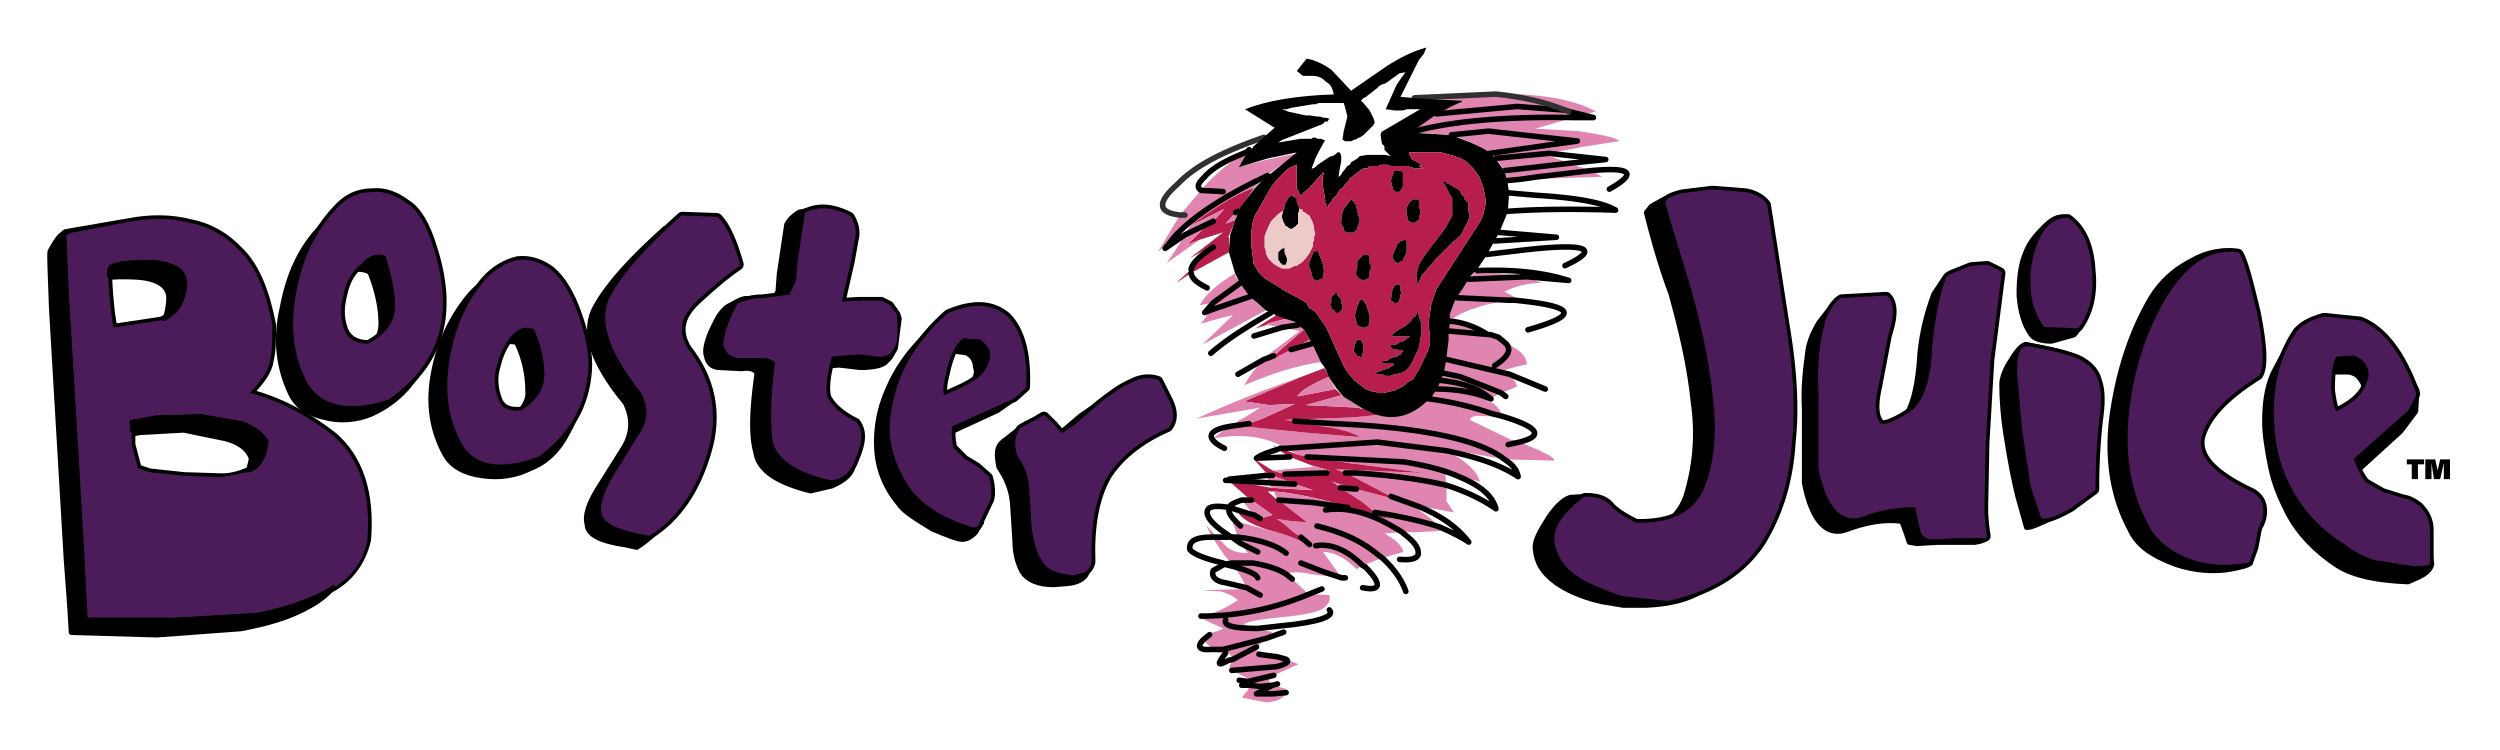 <svg xmlns="http://www.w3.org/2000/svg" width="250" height="75"><g fill="none" stroke="#000" stroke-linecap="round" stroke-linejoin="round"><path stroke-width=".555" d="M38.123 32.375c0 1.479-.988 2.838-2.839 3.825-1.48 0-2.344-.617-2.714-1.604-.371-1.111-.371-2.221 0-3.579.37-1.357.987-2.344 1.728-3.208.741-.987 1.728-1.111 2.715-.617.739 1.85 1.11 3.578 1.11 5.183M9 31.141v-2.962c.617-.37 2.098-.617 4.566-.494 2.344.124 3.455.988 3.332 2.345-.124 1.974-.864 3.332-2.592 3.949l-4.689.617C9.247 33.854 9 32.745 9 31.141"/><path stroke-width=".555" d="M22.204 26.945c-1.604-1.481-3.085-2.468-4.936-2.715l-6.17-.617-4.689-.247c-.37.124-.74.617-1.357 1.728-.123.123 0 2.098.124 5.8l1.481 25.173c.37 4.69.494 7.034.494 7.158l8.515.246 8.392-.617c2.591-.493 4.936-1.11 7.033-2.344 1.975-1.111 3.208-2.715 3.702-4.813.247-4.689-.741-8.144-3.455-10.242-2.468-2.221-5.307-3.702-8.515-4.319 1.357-1.357 2.098-2.468 2.221-3.455.124-.987.247-2.221.124-3.455-.62-3.332-1.607-5.677-2.964-7.281M50.339 42.864c-1.234.123-2.098-.247-2.468-1.358-.494-1.11-.494-2.098-.124-3.208.124-1.234.74-2.221 1.481-3.209.741-.863 1.604-1.11 2.468-.863.863 1.851 1.11 3.455 1.11 4.936.125.987-.74 2.221-2.467 3.702M72.058 27.562c-.617-2.221-1.357-3.825-2.098-4.566l-3.455-.123c-3.333 2.961-5.677 5.553-6.911 7.774-1.358 2.345-.494 5.43 2.961 9.625.74 1.481.74 2.962-.124 4.443l-2.714 4.319c-.741 1.234-1.234 2.468-.988 3.331 0 1.111 1.357 1.728 3.826 2.098l1.11.247c1.357-.864 2.345-1.851 3.208-3.455.741-1.234 1.357-2.838 1.975-5.06 1.11-3.825.37-7.157-1.975-10.118-1.11-1.851-.74-3.579.988-5.06 1.482-1.357 2.839-2.591 4.197-3.455"/><path stroke-width=".555" d="M58.113 38.298c0-1.481-.494-3.085-1.48-4.689l-3.333-4.69c-2.468-1.727-4.689-1.479-6.54.864-1.851 2.345-2.962 4.936-3.456 7.898-.494 2.961 0 5.553 1.234 7.774.617 1.111 1.851 1.851 3.702 2.098 1.728.247 3.332 0 4.813-.741 1.604-.617 2.838-1.851 3.702-3.578.865-1.481 1.235-3.085 1.358-4.936M13.072 49.157l-1.357-.617-.494-2.468v-2.221l2.715-.617 4.442-.247 4.195.864c1.358.37 2.221.987 2.592 1.974-.247 1.358-.617 2.345-1.481 2.838-.987.617-1.975.988-3.208.988l-3.825-.124-3.579-.37M32.199 22.625c-2.097 2.098-3.331 4.813-3.948 8.144-.741 3.209-.371 6.047.863 8.638.617 1.234 1.728 1.975 3.456 2.345 1.48.37 3.085.247 4.565-.37 1.358-.617 2.839-1.604 3.949-3.085 1.357-1.604 1.975-3.209 2.221-4.936.247-3.085-1.111-6.911-4.319-11.353-2.468-1.85-4.813-1.603-6.787.617"/><path stroke-width=".617" d="M79.955 21.269c-.617.37-.987.74-1.234 1.234l-.741 4.936-.124 1.727-.863 1.604-1.11-.37-1.234-.493c-.371 0-.864.246-1.481.617-.617.246-.864.617-1.234 1.11-1.11 1.975-1.481 3.332-1.234 3.949.124.74.617 1.111 1.234 1.111l2.221.123c.74-.123 1.357 0 1.604.494-.494 3.578-.617 6.17-.124 7.897.247 1.728 1.975 2.962 5.429 3.826l2.098-.494c1.111-.494 1.728-.987 1.975-1.604.247-.617.123-1.358-.371-1.975l-1.11-1.479c-1.728-.617-2.715-1.481-3.085-2.468-.247-.988-.124-2.468.493-4.319l2.839-.247 2.097.247c1.481 0 2.345-.247 2.592-.617.617-.494.864-1.234.741-1.851l-.371-2.222c0-.246-.37-.246-.617-.246l-.987-.247-1.234-.124-2.344.124h-1.975l.617-2.962c.37-1.357.617-2.221.864-2.838.37-.494.37-.864.247-.987l-1.11-1.481c-.37-.123-.617-.494-.741-1.234l-.494-.987-1.233.246M93.406 32.868c-2.098 1.728-3.579 3.826-4.442 5.8-.987 2.098-1.357 4.196-1.234 6.292.124 1.975.864 3.826 2.222 5.43.494.74 1.728 1.481 3.332 2.468 1.481.617 2.468.987 2.715.987.494.124.987-.123 1.481-.617l.617-.987-.494-1.357-.37-1.605-1.111-1.11-1.357-.741a1.955 1.955 0 0 1-.987-1.234c-.371-.493-.494-1.234-.247-2.344l6.17-2.838 1.234-.864c.124-3.332-.493-5.677-1.851-7.034-1.483-1.233-3.334-1.356-5.678-.246"/><path stroke-width=".617" d="M114.754 41.383l-1.111-2.098c-.617-.37-1.48-.123-2.468.37-.987.494-1.974 1.234-3.085 1.975l-2.591 2.221-1.481.864-.741-.988-.124-.863c-.123-.494-.37-.617-.617-.371l-2.221 1.728c-.617.494-.617 1.234-.37 2.468.74 1.111 1.234 2.221 1.357 3.579l.247 3.825c0 1.111.247 2.221.741 3.085.493.74 1.48 1.234 3.085 1.234l1.48-.123c1.111-.125 1.728-.617 1.851-1.234.124-1.111 0-2.715-.37-4.813-.247-1.604-.247-2.838.247-3.455 1.234-2.098 3.208-3.702 6.17-5.183.495-.494.495-1.234.001-2.221M97.601 36.694c.247.617 0 1.234-.74 2.097-.617.741-1.851 1.605-3.702 2.222-.617.246-.74-.617-.247-2.345.37-1.851.987-2.962 1.728-3.702l1.975.247c.616.247.986.864.986 1.481"/></g><g fill="none" stroke="#000" stroke-width="1.172" stroke-linecap="round" stroke-linejoin="round"><path d="M110.065 40.519l-2.592 2.221-1.357.864-.864-.987-.864-.864c-.74.494-1.604.864-2.221 1.234-.37.494-.617 1.357-.247 2.468.864 1.234 1.234 2.468 1.234 3.702l.247 3.825c.247 1.234.493 2.345.987 2.962.371.864 1.481 1.234 2.962 1.357l.987-.246c.247-.124.494-.371.617-.864-.123-3.579.37-6.417 1.604-8.638 1.234-1.975 3.332-3.702 6.17-4.936.494-.617.494-1.481 0-2.468l-.987-1.975c-.74-.246-1.604-.246-2.715.371-.863.37-1.851 1.11-2.961 1.974M98.095 33.731c.617.494.987.864 1.11 1.481.124.617-.124 1.357-.74 2.221-.741.864-2.098 1.481-3.826 2.221-.493.247-.74-.493-.247-2.344.37-1.851.987-3.085 1.851-3.702l1.852.123"/><path d="M94.887 31.511c-1.975 1.727-3.456 3.702-4.442 5.8-.864 2.097-1.357 4.195-1.234 6.293a11.09 11.09 0 0 0 2.221 5.43c1.357 1.604 3.332 2.714 5.8 3.455h.37l1.234-2.592c.124-.493.124-1.234-.123-2.097l-1.111-.988-1.234-.74-1.234-1.234c-.123-.617-.247-1.357-.123-2.345l6.293-2.838 1.111-.987c.123-3.208-.494-5.553-1.851-6.91-1.482-1.234-3.333-1.234-5.677-.247M80.696 21.392l-.741 4.936-.124 1.728-.74 1.604-2.838.37c-.74 0-1.481.123-2.344.494-.988 1.851-1.357 3.208-1.357 3.948.247.741.617.988 1.234 1.111h2.345c.74 0 1.357.247 1.604.617-.494 3.579-.494 6.047-.247 7.898.37 1.604 2.221 2.961 5.553 3.702.987 0 1.851-.617 2.345-2.098.617-1.481.74-2.468.124-3.332-1.481-.74-2.468-1.604-2.961-2.591-.247-.864-.124-2.345.493-4.319l2.838-.247 2.098.247c.617 0 .987-.247 1.234-.741l.37-2.838-.123-.37-.617-.864-.741-.37h-2.222l-1.974.123.987-4.319.37-2.098c.247-.863 0-1.604-.37-2.221-1.482-.741-2.839-.988-4.196-.37"/><path d="M68.232 21.762c-3.332 2.962-5.676 5.553-6.91 7.774-1.358 2.222-.37 5.43 2.961 9.626.864 1.604.74 3.085-.247 4.442L61.445 47.8c-.741 1.357-1.234 2.468-1.111 3.455.247.987 1.728 1.604 4.565 2.098 2.715-1.728 4.566-4.443 5.677-8.268 1.11-3.702.371-7.157-1.975-10.119-1.11-1.851-.74-3.455.988-5.059 1.728-1.605 3.085-2.715 4.195-3.456-.617-2.221-1.357-3.825-2.098-4.565l-3.454-.124M55.028 27.192c-.987-.741-2.097-1.111-3.208-.987-1.111.246-2.222.863-3.209 1.974-1.851 2.221-2.961 4.813-3.456 7.898-.493 3.085-.123 5.676 1.111 8.021 1.234 2.344 3.825 2.714 7.527 1.357 3.085-2.345 4.566-5.059 4.813-8.391.123-1.604-.247-3.455-.987-5.553s-1.603-3.455-2.591-4.319"/><path d="M53.547 32.745c.741 1.604 1.111 3.208 1.111 4.689s-.741 2.715-2.468 3.825c-1.357.124-2.221-.246-2.591-1.357-.37-.987-.494-2.221-.124-3.332.247-1.11.74-2.221 1.481-3.085.864-.987 1.728-1.11 2.591-.74M43.182 24.971c-.741-2.468-1.604-3.826-2.592-4.443-.987-.74-2.098-1.234-3.332-1.11-1.357 0-2.468.493-3.455 1.604-2.098 2.221-3.333 4.936-3.949 8.144-.617 3.209-.37 6.047.864 8.638 1.234 2.592 4.072 3.209 8.021 1.975 3.332-2.345 5.06-5.183 5.306-8.638.124-1.851-.123-3.827-.863-6.17"/><path d="M38.739 25.464c.617 1.975.987 3.579.987 5.183s-.987 2.962-2.838 3.949c-1.481 0-2.345-.617-2.715-1.728-.37-1.11-.37-2.221 0-3.578.247-1.234.864-2.345 1.851-3.085.741-.864 1.728-1.234 2.715-.741M18.996 22.503c-1.851-.494-3.949-.494-5.924-.125L6.655 23.49l.247 5.8 1.975 31.467.371.493.493.247 7.774.247 8.268-.494c2.838-.617 5.183-1.357 7.034-2.468 1.975-.987 3.208-2.715 3.702-4.812.371-4.566-.74-8.021-3.332-10.243-2.715-2.097-5.553-3.578-8.638-4.319 1.234-1.234 2.098-2.344 2.221-3.331.247-.988.247-2.098.247-3.579-.617-3.208-1.604-5.676-3.085-7.157-1.482-1.604-3.086-2.468-4.936-2.838"/><path d="M15.293 25.958c2.344.247 3.455.987 3.455 2.468-.124 1.851-.987 3.208-2.592 3.825l-4.936.741c-.246-.864-.37-2.098-.493-3.579s-.124-2.468.124-2.838c.617-.494 2.098-.617 4.442-.617M14.183 47.183c-.371-.124-.617-.247-.617-.371l-.617-2.344V42l2.715-.494 4.442-.123 4.195.74c1.234.494 2.098 1.111 2.592 1.975-.124 1.357-.617 2.468-1.481 2.961-.987.494-2.098.864-3.208.864l-3.826-.123-3.456-.371-.739-.246"/></g><path d="M114.754 43.604c.494-.494.494-1.234 0-2.221l-1.111-2.098c-.617-.37-1.48-.123-2.468.37-.987.494-1.974 1.234-3.085 1.975l-2.591 2.221-1.481.864-.741-.988-.124-.863c-.123-.494-.37-.617-.617-.371l-2.221 1.728c-.617.494-.617 1.234-.37 2.468.74 1.111 1.234 2.221 1.357 3.579l.247 3.825c0 1.111.247 2.221.741 3.085.493.74 1.48 1.234 3.085 1.234l1.48-.123c1.111-.125 1.728-.617 1.851-1.234.124-1.111 0-2.715-.37-4.813-.247-1.604-.247-2.838.247-3.455 1.235-2.098 3.209-3.702 6.171-5.183z"/><path d="M99.082 33.115c-1.481-1.234-3.332-1.357-5.676-.247-2.098 1.728-3.579 3.826-4.442 5.8-.987 2.098-1.357 4.196-1.234 6.292.124 1.975.864 3.826 2.222 5.43.494.74 1.728 1.481 3.332 2.468 1.481.617 2.468.987 2.715.987.494.124.987-.123 1.481-.617l.617-.987-.494-1.357-.37-1.605-1.111-1.11-1.357-.741a1.955 1.955 0 0 1-.987-1.234c-.371-.493-.494-1.234-.247-2.344l6.17-2.838 1.234-.864c.122-3.331-.495-5.676-1.853-7.033zm-4.442 1.851l1.975.247c.617.247.987.864.987 1.481.247.617 0 1.234-.74 2.097-.617.741-1.851 1.605-3.702 2.222-.617.246-.74-.617-.247-2.345.369-1.851.986-2.962 1.727-3.702zM81.683 22.009l-.494-.987-1.234.247c-.617.37-.987.74-1.234 1.234l-.741 4.936-.124 1.727-.863 1.604-1.11-.37-1.234-.493c-.371 0-.864.246-1.481.617-.617.246-.864.617-1.234 1.11-1.11 1.975-1.481 3.332-1.234 3.949.124.74.617 1.111 1.234 1.111l2.221.123c.74-.123 1.357 0 1.604.494-.494 3.578-.617 6.17-.124 7.897.247 1.728 1.975 2.962 5.429 3.826l2.098-.494c1.111-.494 1.728-.987 1.975-1.604.247-.617.123-1.358-.371-1.975l-1.11-1.479c-1.728-.617-2.715-1.481-3.085-2.468-.247-.988-.124-2.468.493-4.319l2.839-.247 2.097.247c1.481 0 2.345-.247 2.592-.617.617-.494.864-1.234.741-1.851l-.371-2.222c0-.246-.37-.246-.617-.246l-.987-.247-1.234-.124-2.344.124h-1.975l.617-2.962c.37-1.357.617-2.221.864-2.838.37-.494.37-.864.247-.987l-1.11-1.481c-.37-.124-.617-.495-.74-1.235z"/><path d="M67.862 31.017c1.48-1.357 2.838-2.591 4.195-3.455-.617-2.221-1.357-3.825-2.098-4.566l-3.455-.123c-3.333 2.961-5.677 5.553-6.911 7.774-1.358 2.345-.494 5.43 2.961 9.625.74 1.481.74 2.962-.124 4.443l-2.714 4.319c-.741 1.234-1.234 2.468-.988 3.331 0 1.111 1.357 1.728 3.826 2.098l1.11.247c1.357-.864 2.345-1.851 3.208-3.455.741-1.234 1.357-2.838 1.975-5.06 1.11-3.825.37-7.157-1.975-10.118-1.108-1.851-.738-3.579.99-5.06zM56.756 43.234c.864-1.481 1.234-3.085 1.357-4.936 0-1.481-.494-3.085-1.48-4.689l-3.333-4.69c-2.468-1.727-4.689-1.479-6.54.864-1.851 2.345-2.962 4.936-3.456 7.898-.494 2.961 0 5.553 1.234 7.774.617 1.111 1.851 1.851 3.702 2.098 1.728.247 3.332 0 4.813-.741 1.605-.617 2.839-1.852 3.703-3.578zm-9.008-4.936c.124-1.234.74-2.221 1.481-3.209.741-.863 1.604-1.11 2.468-.863.863 1.851 1.11 3.455 1.11 4.936.124.987-.741 2.221-2.468 3.702-1.234.123-2.098-.247-2.468-1.358-.494-1.11-.494-2.098-.123-3.208zM38.986 22.009c-2.468-1.851-4.813-1.604-6.787.617-2.097 2.098-3.331 4.813-3.948 8.144-.741 3.209-.371 6.047.863 8.638.617 1.234 1.728 1.975 3.456 2.345 1.48.37 3.085.247 4.565-.37 1.358-.617 2.839-1.604 3.949-3.085 1.357-1.604 1.975-3.209 2.221-4.936.247-3.085-1.111-6.911-4.319-11.353zm-6.417 12.587c-.371-1.111-.371-2.221 0-3.579.37-1.357.987-2.344 1.728-3.208.741-.987 1.728-1.111 2.715-.617.74 1.851 1.11 3.578 1.11 5.183 0 1.479-.988 2.838-2.839 3.825-1.479 0-2.344-.617-2.714-1.604z"/><path d="M25.166 34.226c-.617-3.332-1.604-5.677-2.961-7.281-1.604-1.481-3.085-2.468-4.936-2.715l-6.17-.617-4.689-.247c-.37.124-.74.617-1.357 1.728-.123.123 0 2.098.124 5.8l1.481 25.173c.37 4.69.494 7.034.494 7.158l8.515.246 8.392-.617c2.591-.493 4.936-1.11 7.033-2.344l2.468-2.098c.617-.864.987-1.728 1.234-2.715.247-4.689-.741-8.144-3.455-10.242-2.468-2.221-5.307-3.702-8.515-4.319 1.357-1.357 2.098-2.468 2.221-3.455.121-.987.244-2.221.121-3.455zm-15.549.37C9.247 33.854 9 32.745 9 31.141v-2.962c.37-.123.864-.37 1.604-.37l2.962-.124c2.344.124 3.455.988 3.332 2.345l-.37 2.098c-.494.864-1.234 1.481-2.222 1.851l-4.689.617zm7.034 14.931l-3.579-.37-1.357-.617-.494-2.468v-2.221l1.728-.494.987-.123 4.442-.247 4.195.864c1.358.37 2.221.987 2.592 1.974l-.371 1.604-1.11 1.234c-.987.617-1.975.988-3.208.988l-3.825-.124z"/><g><g fill="#4C1C5A"><path d="M113.026 38.545c-.863.37-1.851 1.11-2.961 1.974l-2.592 2.221-1.357.864-.864-.987-.864-.864c-.74.494-1.604.864-2.221 1.234-.37.494-.617 1.357-.247 2.468.864 1.234 1.234 2.468 1.234 3.702l.247 3.825c.247 1.234.493 2.345.987 2.962.371.864 1.481 1.234 2.962 1.357l.987-.246c.247-.124.494-.371.617-.864-.123-3.579.37-6.417 1.604-8.638 1.234-1.975 3.332-3.702 6.17-4.936.494-.617.494-1.481 0-2.468l-.987-1.975c-.74-.246-1.604-.246-2.715.371zM100.563 31.758c-1.481-1.234-3.332-1.234-5.677-.247-1.975 1.727-3.456 3.702-4.442 5.8-.864 2.097-1.357 4.195-1.234 6.293a11.09 11.09 0 0 0 2.221 5.43c1.357 1.604 3.332 2.714 5.8 3.455h.37l1.234-2.592c.124-.493.124-1.234-.123-2.097l-1.111-.988-1.234-.74-1.234-1.234c-.123-.617-.247-1.357-.123-2.345l6.293-2.838 1.111-.987c.123-3.208-.494-5.553-1.851-6.91zm-4.319 1.851l1.851.123c.617.494.987.864 1.11 1.481.124.617-.124 1.357-.74 2.221-.741.864-2.098 1.481-3.826 2.221-.493.247-.74-.493-.247-2.344.371-1.851.988-3.085 1.852-3.702zM85.261 23.982c.247-.863 0-1.604-.37-2.221-1.481-.74-2.838-.987-4.195-.37l-.741 4.936-.124 1.728-.74 1.604-2.838.37c-.74 0-1.481.123-2.344.494-.988 1.851-1.357 3.208-1.357 3.948.247.741.617.988 1.234 1.111h2.345c.74 0 1.357.247 1.604.617-.494 3.579-.494 6.047-.247 7.898.37 1.604 2.221 2.961 5.553 3.702.987 0 1.851-.617 2.345-2.098.617-1.481.74-2.468.124-3.332-1.481-.74-2.468-1.604-2.961-2.591-.247-.864-.124-2.345.493-4.319l2.838-.247 2.098.247c.617 0 .987-.247 1.234-.741.37-.493.37-1.604.247-3.208l-.617-.864-.741-.37h-2.222l-1.974.123.987-4.319.369-2.098z"/><path d="M71.687 21.886l-3.455-.124c-3.332 2.962-5.676 5.553-6.91 7.774-1.358 2.222-.37 5.43 2.961 9.626.864 1.604.74 3.085-.247 4.442L61.445 47.8c-.741 1.357-1.234 2.468-1.111 3.455.247.987 1.728 1.604 4.565 2.098 2.715-1.728 4.566-4.443 5.677-8.268 1.11-3.702.371-7.157-1.975-10.119-1.11-1.851-.74-3.455.988-5.059 1.728-1.605 3.085-2.715 4.195-3.456-.616-2.222-1.356-3.826-2.097-4.565zM57.62 31.511c-.741-2.098-1.604-3.455-2.592-4.319-.987-.741-2.097-1.111-3.208-.987-1.111.246-2.222.863-3.209 1.974-1.851 2.221-2.961 4.813-3.456 7.898-.493 3.085-.123 5.676 1.111 8.021 1.234 2.344 3.825 2.714 7.527 1.357 3.085-2.345 4.566-5.059 4.813-8.391.124-1.604-.246-3.455-.986-5.553zm-6.664 1.974c.864-.987 1.728-1.11 2.591-.74.741 1.604 1.111 3.208 1.111 4.689s-.741 2.715-2.468 3.825c-1.357.124-2.221-.246-2.591-1.357-.37-.987-.494-2.221-.124-3.332.247-1.11.74-2.221 1.481-3.085zM44.045 31.141c.124-1.851-.124-3.826-.863-6.17-.741-2.468-1.604-3.826-2.592-4.443-.987-.74-2.098-1.234-3.332-1.11-1.357 0-2.468.493-3.455 1.604-2.098 2.221-3.333 4.936-3.949 8.144-.617 3.209-.37 6.047.864 8.638 1.234 2.592 4.072 3.209 8.021 1.975 3.332-2.345 5.06-5.183 5.306-8.638zm-7.156 3.455c-1.481 0-2.345-.617-2.715-1.728-.37-1.11-.37-2.221 0-3.578.247-1.234.864-2.345 1.851-3.085.741-.864 1.728-1.234 2.715-.741.617 1.975.987 3.579.987 5.183s-.988 2.962-2.838 3.949z"/><path d="M23.932 25.341c-1.481-1.604-3.085-2.468-4.936-2.838-1.851-.494-3.949-.494-5.924-.125L6.655 23.49l.247 5.8 1.975 31.467.371.493.493.247 7.774.247 8.268-.494c2.838-.617 5.183-1.357 7.034-2.468 1.975-.987 3.208-2.715 3.702-4.812.371-4.566-.74-8.021-3.332-10.243-2.715-2.097-5.553-3.578-8.638-4.319 1.234-1.234 2.098-2.344 2.221-3.331.247-.988.247-2.098.247-3.579-.618-3.208-1.605-5.676-3.085-7.157zm-13.081 1.234c.617-.494 2.098-.617 4.442-.617 2.344.247 3.455.987 3.455 2.468-.124 1.851-.987 3.208-2.592 3.825l-4.936.741c-.246-.864-.37-2.098-.493-3.579s-.123-2.468.124-2.838zm4.072 20.854l-.74-.246c-.371-.124-.617-.247-.617-.371l-.617-2.344V42l2.715-.494 4.442-.123 4.195.74c1.234.494 2.098 1.111 2.592 1.975-.124 1.357-.617 2.468-1.481 2.961-.987.494-2.098.864-3.208.864l-3.826-.123-3.455-.371z"/></g></g><g><g fill="none" stroke="#4C1C5A" stroke-width=".432" stroke-linecap="round" stroke-linejoin="round"><path d="M110.065 40.519l-2.592 2.221-1.357.864-.864-.987-.864-.864c-.74.494-1.604.864-2.221 1.234-.37.494-.617 1.357-.247 2.468.864 1.234 1.234 2.468 1.234 3.702l.247 3.825c.247 1.234.493 2.345.987 2.962.371.864 1.481 1.234 2.962 1.357l.987-.246c.247-.124.494-.371.617-.864-.123-3.579.37-6.417 1.604-8.638 1.234-1.975 3.332-3.702 6.17-4.936.494-.617.494-1.481 0-2.468l-.987-1.975c-.74-.246-1.604-.246-2.715.371-.863.37-1.851 1.11-2.961 1.974M98.095 33.731c.617.494.987.864 1.11 1.481.124.617-.124 1.357-.74 2.221-.741.864-2.098 1.481-3.826 2.221-.493.247-.74-.493-.247-2.344.37-1.851.987-3.085 1.851-3.702l1.852.123"/><path d="M94.887 31.511c-1.975 1.727-3.456 3.702-4.442 5.8-.864 2.097-1.357 4.195-1.234 6.293a11.09 11.09 0 0 0 2.221 5.43c1.357 1.604 3.332 2.714 5.8 3.455h.37l1.234-2.592c.124-.493.124-1.234-.123-2.097l-1.111-.988-1.234-.74-1.234-1.234c-.123-.617-.247-1.357-.123-2.345l6.293-2.838 1.111-.987c.123-3.208-.494-5.553-1.851-6.91-1.482-1.234-3.333-1.234-5.677-.247M84.891 21.762c-1.481-.74-2.838-.987-4.195-.37l-.741 4.936-.124 1.728-.74 1.604-2.838.37c-.74 0-1.481.123-2.344.494-.988 1.851-1.357 3.208-1.357 3.948.247.741.617.988 1.234 1.111h2.345c.74 0 1.357.247 1.604.617-.494 3.579-.494 6.047-.247 7.898.37 1.604 2.221 2.961 5.553 3.702.987 0 1.851-.617 2.345-2.098.617-1.481.74-2.468.124-3.332-1.481-.74-2.468-1.604-2.961-2.591-.247-.864-.124-2.345.493-4.319l2.838-.247 2.098.247c.617 0 .987-.247 1.234-.741.37-.493.37-1.604.247-3.208l-.617-.864-.741-.37h-2.222l-1.974.123.987-4.319.37-2.098c.246-.863-.001-1.605-.371-2.221"/><path d="M68.232 21.762c-3.332 2.962-5.676 5.553-6.91 7.774-1.358 2.222-.37 5.43 2.961 9.626.864 1.604.74 3.085-.247 4.442L61.445 47.8c-.741 1.357-1.234 2.468-1.111 3.455.247.987 1.728 1.604 4.565 2.098 2.715-1.728 4.566-4.443 5.677-8.268 1.11-3.702.371-7.157-1.975-10.119-1.11-1.851-.74-3.455.988-5.059 1.728-1.605 3.085-2.715 4.195-3.456-.617-2.221-1.357-3.825-2.098-4.565l-3.454-.124M55.028 27.192c-.987-.741-2.097-1.111-3.208-.987-1.111.246-2.222.863-3.209 1.974-1.851 2.221-2.961 4.813-3.456 7.898-.493 3.085-.123 5.676 1.111 8.021 1.234 2.344 3.825 2.714 7.527 1.357 3.085-2.345 4.566-5.059 4.813-8.391.123-1.604-.247-3.455-.987-5.553s-1.603-3.455-2.591-4.319"/><path d="M53.547 32.745c.741 1.604 1.111 3.208 1.111 4.689s-.741 2.715-2.468 3.825c-1.357.124-2.221-.246-2.591-1.357-.37-.987-.494-2.221-.124-3.332.247-1.11.74-2.221 1.481-3.085.864-.987 1.728-1.11 2.591-.74M43.182 24.971c-.741-2.468-1.604-3.826-2.592-4.443-.987-.74-2.098-1.234-3.332-1.11-1.357 0-2.468.493-3.455 1.604-2.098 2.221-3.333 4.936-3.949 8.144-.617 3.209-.37 6.047.864 8.638 1.234 2.592 4.072 3.209 8.021 1.975 3.332-2.345 5.06-5.183 5.306-8.638.124-1.851-.123-3.827-.863-6.17"/><path d="M34.173 32.868c-.37-1.11-.37-2.221 0-3.578.247-1.234.864-2.345 1.851-3.085.741-.864 1.728-1.234 2.715-.741.617 1.975.987 3.579.987 5.183s-.987 2.962-2.838 3.949c-1.481 0-2.344-.617-2.715-1.728M33.557 58.412c1.604-1.111 2.591-2.468 2.961-4.442.371-4.566-.74-8.021-3.332-10.243-2.715-2.097-5.553-3.578-8.638-4.319 1.234-1.234 2.098-2.344 2.221-3.331.247-.988.247-2.098.247-3.579-.617-3.208-1.604-5.676-3.085-7.157-1.481-1.604-3.085-2.468-4.936-2.838-1.851-.494-3.949-.494-5.924-.125L7.149 23.49"/><path d="M16.157 32.25l-4.936.741c-.246-.864-.37-2.098-.493-3.579l-.124-1.604M24.795 47.429l-2.591.494-3.826-.123-3.456-.371-.74-.246c-.371-.124-.617-.247-.617-.371l-.617-2.344v-1.111"/></g></g><g><g fill="#4C1C5A"><path d="M113.026 38.545c-.863.37-1.851 1.11-2.961 1.974l-2.592 2.221-1.357.864-.864-.987-.864-.864c-.74.494-1.604.864-2.221 1.234-.37.494-.617 1.357-.247 2.468.864 1.234 1.234 2.468 1.234 3.702l.247 3.825c.247 1.234.493 2.345.987 2.962.371.864 1.481 1.234 2.962 1.357l.987-.246c.247-.124.494-.371.617-.864-.123-3.579.37-6.417 1.604-8.638 1.234-1.975 3.332-3.702 6.17-4.936.494-.617.494-1.481 0-2.468l-.987-1.975c-.74-.246-1.604-.246-2.715.371zM100.563 31.758c-1.481-1.234-3.332-1.234-5.677-.247-1.975 1.727-3.456 3.702-4.442 5.8-.864 2.097-1.357 4.195-1.234 6.293a11.09 11.09 0 0 0 2.221 5.43c1.357 1.604 3.332 2.714 5.8 3.455h.37l1.234-2.592c.124-.493.124-1.234-.123-2.097l-1.111-.988-1.234-.74-1.234-1.234c-.123-.617-.247-1.357-.123-2.345l6.293-2.838 1.111-.987c.123-3.208-.494-5.553-1.851-6.91zm-4.319 1.851l1.851.123c.617.494.987.864 1.11 1.481.124.617-.124 1.357-.74 2.221-.741.864-2.098 1.481-3.826 2.221-.493.247-.74-.493-.247-2.344.371-1.851.988-3.085 1.852-3.702zM85.261 23.982c.247-.863 0-1.604-.37-2.221-1.481-.74-2.838-.987-4.195-.37l-.741 4.936-.124 1.728-.74 1.604-2.838.37c-.74 0-1.481.123-2.344.494-.988 1.851-1.357 3.208-1.357 3.948.247.741.617.988 1.234 1.111h2.345c.74 0 1.357.247 1.604.617-.494 3.579-.494 6.047-.247 7.898.37 1.604 2.221 2.961 5.553 3.702.987 0 1.851-.617 2.345-2.098.617-1.481.74-2.468.124-3.332-1.481-.74-2.468-1.604-2.961-2.591-.247-.864-.124-2.345.493-4.319l2.838-.247 2.098.247c.617 0 .987-.247 1.234-.741.37-.493.37-1.604.247-3.208l-.617-.864-.741-.37h-2.222l-1.974.123.987-4.319.369-2.098z"/><path d="M71.687 21.886l-3.455-.124c-3.332 2.962-5.676 5.553-6.91 7.774-1.358 2.222-.37 5.43 2.961 9.626.864 1.604.74 3.085-.247 4.442L61.445 47.8c-.741 1.357-1.234 2.468-1.111 3.455.247.987 1.728 1.604 4.565 2.098 2.715-1.728 4.566-4.443 5.677-8.268 1.11-3.702.371-7.157-1.975-10.119-1.11-1.851-.74-3.455.988-5.059 1.728-1.605 3.085-2.715 4.195-3.456-.616-2.222-1.356-3.826-2.097-4.565zM57.62 31.511c-.741-2.098-1.604-3.455-2.592-4.319-.987-.741-2.097-1.111-3.208-.987-1.111.246-2.222.863-3.209 1.974-1.851 2.221-2.961 4.813-3.456 7.898-.493 3.085-.123 5.676 1.111 8.021 1.234 2.344 3.825 2.714 7.527 1.357 3.085-2.345 4.566-5.059 4.813-8.391.124-1.604-.246-3.455-.986-5.553zm-6.664 1.974c.864-.987 1.728-1.11 2.591-.74.741 1.604 1.111 3.208 1.111 4.689s-.741 2.715-2.468 3.825c-1.357.124-2.221-.246-2.591-1.357-.37-.987-.494-2.221-.124-3.332.247-1.11.74-2.221 1.481-3.085zM44.045 31.141c.124-1.851-.124-3.826-.863-6.17-.741-2.468-1.604-3.826-2.592-4.443-.987-.74-2.098-1.234-3.332-1.11-1.357 0-2.468.493-3.455 1.604-2.098 2.221-3.333 4.936-3.949 8.144-.617 3.209-.37 6.047.864 8.638 1.234 2.592 4.072 3.209 8.021 1.975 3.332-2.345 5.06-5.183 5.306-8.638zm-8.021-4.936c.741-.864 1.728-1.234 2.715-.741.617 1.975.987 3.579.987 5.183s-.987 2.962-2.838 3.949c-1.481 0-2.345-.617-2.715-1.728-.37-1.11-.37-2.221 0-3.578.247-1.234.865-2.345 1.851-3.085z"/><path d="M23.932 25.341c-1.481-1.604-3.085-2.468-4.936-2.838-1.851-.494-3.949-.494-5.924-.125L6.655 23.49l.247 5.8 1.481 25.173.37 7.281h8.761l8.268-.494c2.838-.617 5.183-1.357 7.034-2.468 1.975-.987 3.208-2.715 3.702-4.812.371-4.566-.74-8.021-3.332-10.243-2.715-2.097-5.553-3.578-8.638-4.319 1.234-1.234 2.098-2.344 2.221-3.331.247-.988.247-2.098.247-3.579-.617-3.208-1.604-5.676-3.084-7.157zm-12.711 7.651c-.246-.864-.37-2.098-.493-3.579s-.124-2.468.124-2.838c.617-.494 2.098-.617 4.442-.617 2.344.247 3.455.987 3.455 2.468-.124 1.851-.987 3.208-2.592 3.825l-4.936.741zm3.702 14.437l-.74-.246c-.371-.124-.617-.247-.617-.371l-.617-2.344V42l2.715-.494 4.442-.123 4.195.74c1.234.494 2.098 1.111 2.592 1.975-.124 1.357-.617 2.468-1.481 2.961-.987.494-2.098.864-3.208.864l-3.826-.123-3.455-.371z"/></g></g><g><g fill="none" stroke="#000" stroke-width=".555" stroke-linecap="round" stroke-linejoin="round"><path d="M236.362 38.411c.247.617.247 1.234-.123 2.098-.371.741-1.357 1.604-2.962 2.592-.37.246-.74-.494-.863-2.222-.124-1.851.124-3.085.617-3.702h1.851c.74.124 1.11.494 1.48 1.234M223.528 27.922v-2.714c-1.234-.247-2.838 0-4.319.863-1.728.864-3.085 2.098-4.072 3.702-1.975 3.332-3.332 7.404-3.949 12.094-.494 4.195.123 7.897 1.851 11.106.741 1.604 2.222 2.591 4.566 3.455 1.851.617 3.702.74 5.306.493 1.234-.246 1.851-.37 2.098-.617l.247-1.11.124-2.221c-.124-1.234-.741-2.098-1.851-2.468-4.195-1.851-6.046-3.826-5.43-6.047.617-1.974 2.468-3.949 5.677-6.047.493-.863.493-2.838-.247-6.046-.247-1.111-.247-2.592-.001-4.443M206.376 21.752c-.617-.123-1.234.247-1.975.988-.864.863-1.358 1.479-1.728 2.344-.617 1.358-.741 2.838-.741 4.443.124 1.604.494 2.961 1.234 3.948.247.371.988.617 1.975.617l2.221-.617c.987-.987 1.481-2.961 1.357-5.923-.122-2.961-.986-4.936-2.343-5.8M207.486 35.697c-.864-.371-2.468-.741-4.936-1.234-.37.123-.864.617-1.357 1.479-.617.864-.987 1.851-.987 2.468 0 1.481.124 3.332.494 5.553.371 2.345.74 4.196 1.11 5.677l.864 3.085c.493 0 1.234-.37 2.591-.987 1.357-.864 2.221-1.358 2.345-1.728l.493-6.91c.124-1.605.124-2.839-.124-3.949l.124-1.851c0-.863-.246-1.357-.617-1.603M195.27 27.676l-.864.246-.987 1.481c-.74 1.975-1.357 4.319-1.481 7.034-.246 2.838-.863 4.936-2.097 6.17-2.098 1.481-3.332 1.851-3.702 1.111-.371-.741-.371-1.851-.124-3.456l1.11-5.306.864-2.961c.246-1.234.37-1.851.124-2.222l-4.443.247-1.727 2.221c-.617.988-.988 1.975-1.111 2.715-.247 1.851-.494 3.702-.37 5.923v7.404c.741 3.826 2.221 5.307 4.072 4.69 1.975-.741 3.826-1.111 5.676-.864l.494 1.357.247.741.741.123 2.097-.123h3.702c.74-.124 1.111-.247 1.111-.617l-.247-1.234-.864-2.962c-.494-1.481-.864-2.591-.74-3.579.123-2.221.246-4.936.493-8.391.37-3.332.741-6.17 1.11-8.638-1.357-.74-2.467-1.11-3.084-1.11M166.271 20.025l-1.11.617-.494.617c.494 1.974 1.234 4.812 2.468 8.144.987 3.579 1.851 7.157 2.221 10.859.494 3.456.124 6.541-.74 9.379-.987 2.715-3.332 3.949-7.157 3.702-.371-.124-.741-.617-.617-1.481l-.124-1.604c-.247-.37-.864-.494-1.727-.617l-1.975.123c-.741.247-1.604 1.111-2.345 2.345-.864 1.357-1.234 2.221-1.11 2.838.123 1.357.74 2.345 2.098 3.332.864.617 2.344 1.357 4.442 1.851l2.221.37h2.345c2.468-.123 4.442-.617 5.923-1.728 1.111-.863 2.221-2.097 3.208-3.825 1.851-2.715 2.838-6.047 3.085-9.749.246-3.702 0-7.65-.617-11.723l-1.851-12.093c-.371-.493-.987-.864-2.098-1.11l-1.604-.494-1.728-.37c-.987 0-1.85.123-2.714.617"/><path d="M229.575 33.105l-2.221 4.196c-.617 1.357-.864 2.961-.864 4.812 0 1.358.247 2.839.617 4.69.371 1.727.987 3.085 1.604 4.319 1.11 2.221 2.961 4.072 5.06 5.429 1.604.987 3.825 1.481 7.033 1.604l1.111-.493c.74-.37 1.111-.741 1.234-1.234l-.37-2.098-.37-2.098-1.729-.864-1.604-.74c-.247 0-.37.247-.617.617l-.864.494c-.617-.124-1.234-.494-1.728-1.111-.617-.494-1.11-1.356-1.357-2.468l5.553-5.059 1.481-1.975.124-2.098c-.617-1.11-1.604-2.097-2.838-2.838l-3.208-1.357-3.085-1.975c-1.111-.617-2.098-.493-2.962.247"/></g><g fill="none" stroke="#000" stroke-width="1.172" stroke-linecap="round" stroke-linejoin="round"><path d="M236.732 38.658c-.371.987-1.357 1.851-2.838 2.592-.494.37-.74-.371-.987-2.222 0-1.727.124-2.838.617-3.578l1.851-.124c.74.247 1.234.617 1.481 1.234.37.617.247 1.234-.124 2.098M216.865 29.773c-1.975 3.332-3.208 7.034-3.702 11.106-.493 4.196 0 7.898 1.728 11.23.741 1.604 2.098 2.715 3.826 3.455 1.851.74 3.826.864 6.046.494l.494-1.358.371-1.974c.37-.617.493-1.111.493-1.604 0-.864-.37-1.358-.987-1.728-3.949-1.851-5.677-3.702-5.183-5.8.617-2.098 2.468-4.072 5.8-6.17.493-.864.37-2.838-.247-6.046-.741-3.085-1.234-5.06-1.728-5.924-2.592-.37-4.813.988-6.911 4.319M204.031 24.22c-.617 1.481-.864 2.962-.741 4.443 0 1.481.494 2.715 1.234 3.825l3.208.124c.987-1.358 1.48-3.209 1.234-5.553-.124-2.345-.864-4.073-2.222-5.06-1.232 0-2.096.741-2.713 2.221M209.584 38.041c-.247-.864-.864-1.481-1.851-1.974-1.234-.494-2.839-.864-5.06-1.234-.617.123-.741.864-.741 2.591l.494 5.553.864 5.677.987 2.961c.494.124 1.357-.247 2.715-.987l2.345-1.728c0-2.468.124-4.689.371-6.91.246-1.728.246-2.962-.124-3.949M198.725 26.688l-1.604.124-1.234.493c-.617.247-.987.371-1.11.617-.617 1.728-1.111 4.073-1.358 7.034-.124 2.838-.74 4.936-1.974 6.17-2.221 1.481-3.455 1.851-3.702 1.111-.494-.741-.494-1.975-.124-3.579l.987-5.183c.617-1.851.617-3.085 0-3.702l-4.442.247c-.864.617-1.481 1.851-1.728 3.455-.371 1.605-.493 3.579-.371 5.924v7.404c.741 3.702 2.098 5.306 4.073 4.689 1.851-.741 3.702-.987 5.553-.987l.37 1.727.247.987c.247.371.494.494 1.11.494l2.468-.123h2.591a17.272 17.272 0 0 1-.247-2.839l.124-6.416.494-8.393 1.11-8.638-1.233-.616M166.764 20.272c.371 1.48 1.234 4.195 2.468 8.267 1.11 3.949 1.851 7.404 2.222 10.736.494 3.702.247 6.787-.741 9.379-.987 2.591-3.332 3.948-7.157 3.825-1.234-.617-2.221-1.234-2.715-1.851-.617-.617-1.357-.74-2.344-.74-2.098 1.604-2.962 2.961-2.838 4.195.123 1.111.74 2.345 1.974 3.209 1.234.863 2.838 1.479 4.566 2.097l4.565.494c4.442-.987 7.404-2.962 9.255-5.8 1.728-2.838 2.715-6.046 2.961-9.872.371-3.455.124-7.404-.617-11.723l-1.851-11.97c-.37-.493-1.111-.987-2.098-1.11l-3.208-.247-2.961.37c-.988.247-1.481.494-1.481.741"/><path d="M229.698 33.475c-1.357 2.098-2.097 4.69-2.097 7.775 0 2.714.493 5.182 1.727 7.404 1.111 2.221 2.838 4.072 5.183 5.553 1.111.863 2.222 1.357 3.085 1.604l3.949.617 1.234-.124v-3.331c0-.864-.37-1.605-.987-2.222-.494-.37-.864-.617-1.604-.74l-1.975-.617-1.728-.987c-.494-.494-.987-1.481-1.357-2.592l5.553-4.936.741-1.479c-1.357-3.826-3.208-6.294-5.43-7.158l-3.578-.37c-1.358.369-2.222.863-2.716 1.603"/></g><path d="M232.537 32.858c-1.111-.617-2.098-.493-2.962.247l-2.221 4.196c-.617 1.357-.864 2.961-.864 4.812 0 1.358.247 2.839.617 4.69.371 1.727.987 3.085 1.604 4.319 1.11 2.221 2.961 4.072 5.06 5.429 1.604.987 3.825 1.481 7.033 1.604l1.111-.493c.74-.37 1.111-.741 1.234-1.234l-.37-2.098-.37-2.098-1.729-.864-1.604-.74c-.247 0-.37.247-.617.617l-.864.494c-.617-.124-1.234-.494-1.728-1.111-.617-.494-1.11-1.356-1.357-2.468l5.553-5.059 1.481-1.975.124-2.098c-.617-1.11-1.604-2.097-2.838-2.838l-3.208-1.357-3.085-1.975zm.493 4.319h1.851c.741.124 1.11.494 1.48 1.234.247.617.247 1.234-.123 2.098-.371.741-1.357 1.604-2.962 2.592-.37.246-.74-.494-.863-2.222-.123-1.851.124-3.085.617-3.702zM223.528 32.365c-.247-1.111-.247-2.592 0-4.443v-2.714c-1.234-.247-2.838 0-4.319.863-1.728.864-3.085 2.098-4.072 3.702-1.975 3.332-3.332 7.404-3.949 12.094-.494 4.195.123 7.897 1.851 11.106.741 1.604 2.222 2.591 4.566 3.455 1.851.617 3.702.74 5.306.493 1.234-.246 1.851-.37 2.098-.617l.247-1.11.124-2.221c-.124-1.234-.741-2.098-1.851-2.468-4.195-1.851-6.046-3.826-5.43-6.047.617-1.974 2.468-3.949 5.677-6.047.493-.863.493-2.838-.248-6.046zM208.72 27.552c-.124-2.961-.987-4.936-2.344-5.8-.617-.123-1.234.247-1.975.988-.864.863-1.358 1.479-1.728 2.344-.617 1.358-.741 2.838-.741 4.443.124 1.604.494 2.961 1.234 3.948.247.371.988.617 1.975.617l2.221-.617c.988-.987 1.482-2.961 1.358-5.923zM208.103 37.301c0-.864-.246-1.358-.617-1.604-.864-.371-2.468-.741-4.936-1.234-.37.123-.864.617-1.357 1.479-.617.864-.987 1.851-.987 2.468 0 1.481.124 3.332.494 5.553.371 2.345.74 4.196 1.11 5.677l.864 3.085c.493 0 1.234-.37 2.591-.987 1.357-.864 2.221-1.358 2.345-1.728l.493-6.91c.124-1.605.124-2.839-.124-3.949l.124-1.85zM198.354 28.786c-1.357-.74-2.468-1.11-3.085-1.11l-.864.246-.987 1.481c-.74 1.975-1.357 4.319-1.481 7.034-.246 2.838-.863 4.936-2.097 6.17-2.098 1.481-3.332 1.851-3.702 1.111-.371-.741-.371-1.851-.124-3.456l1.11-5.306.864-2.961c.246-1.234.37-1.851.124-2.222l-4.443.247-1.727 2.221c-.617.988-.988 1.975-1.111 2.715-.247 1.851-.494 3.702-.37 5.923v7.404c.741 3.826 2.221 5.307 4.072 4.69 1.975-.741 3.826-1.111 5.676-.864l.494 1.357.247.741.741.123 2.097-.123h3.702c.74-.124 1.111-.247 1.111-.617l-.247-1.234-.864-2.962c-.494-1.481-.864-2.591-.74-3.579.123-2.221.246-4.936.493-8.391.371-3.332.742-6.17 1.111-8.638zM168.985 19.408c-.987 0-1.851.123-2.715.617l-1.11.617-.494.617c.494 1.974 1.234 4.812 2.468 8.144.987 3.579 1.851 7.157 2.221 10.859.494 3.456.124 6.541-.74 9.379-.987 2.715-3.332 3.949-7.157 3.702-.371-.124-.741-.617-.617-1.481l-.124-1.604c-.247-.37-.864-.494-1.727-.617l-1.975.123c-.741.247-1.604 1.111-2.345 2.345-.864 1.357-1.234 2.221-1.11 2.838.123 1.357.74 2.345 2.098 3.332.864.617 2.344 1.357 4.442 1.851l2.221.37h2.345c2.468-.123 4.442-.617 5.923-1.728 1.111-.863 2.221-2.097 3.208-3.825 1.851-2.715 2.838-6.047 3.085-9.749.246-3.702 0-7.65-.617-11.723l-1.851-12.093c-.371-.493-.987-.864-2.098-1.11l-1.604-.494-1.727-.37z"/><g><g fill="#4C1C5A"><path d="M232.414 31.871c-1.358.37-2.222.864-2.715 1.604-1.357 2.098-2.097 4.69-2.097 7.775 0 2.714.493 5.182 1.727 7.404 1.111 2.221 2.838 4.072 5.183 5.553 1.111.863 2.222 1.357 3.085 1.604l3.949.617 1.234-.124v-3.331c0-.864-.37-1.605-.987-2.222-.494-.37-.864-.617-1.604-.74l-1.975-.617-1.728-.987c-.494-.494-.987-1.481-1.357-2.592l5.553-4.936.741-1.479c-1.357-3.826-3.208-6.294-5.43-7.158l-3.579-.371zm4.442 4.689c.37.617.247 1.234-.124 2.098-.371.987-1.357 1.851-2.838 2.592-.494.37-.74-.371-.987-2.222 0-1.727.124-2.838.617-3.578l1.851-.124c.74.247 1.234.617 1.481 1.234zM223.775 25.454c-2.592-.37-4.813.988-6.911 4.319-1.975 3.332-3.208 7.034-3.702 11.106-.493 4.196 0 7.898 1.728 11.23.741 1.604 2.098 2.715 3.826 3.455 1.851.74 3.826.864 6.046.494l.494-1.358.371-1.974c.37-.617.493-1.111.493-1.604 0-.864-.37-1.358-.987-1.728-3.949-1.851-5.677-3.702-5.183-5.8.617-2.098 2.468-4.072 5.8-6.17.493-.864.37-2.838-.247-6.046-.741-3.085-1.234-5.06-1.728-5.924zM206.746 21.999c-1.234 0-2.097.741-2.714 2.221-.617 1.481-.864 2.962-.741 4.443 0 1.481.494 2.715 1.234 3.825l3.208.124c.987-1.358 1.48-3.209 1.234-5.553-.123-2.345-.864-4.073-2.221-5.06zM209.708 41.99c.246-1.728.246-2.962-.124-3.949-.247-.864-.864-1.481-1.851-1.974-1.234-.494-2.839-.864-5.06-1.234-.617.123-.741.864-.741 2.591l.494 5.553.864 5.677.987 2.961c.494.124 1.357-.247 2.715-.987l2.345-1.728c0-2.468.124-4.689.371-6.91zM199.958 27.305l-1.234-.617-1.604.124-1.234.493c-.617.247-.987.371-1.11.617-.617 1.728-1.111 4.073-1.358 7.034-.124 2.838-.74 4.936-1.974 6.17-2.221 1.481-3.455 1.851-3.702 1.111-.494-.741-.494-1.975-.124-3.579l.987-5.183c.617-1.851.617-3.085 0-3.702l-4.442.247c-.864.617-1.481 1.851-1.728 3.455-.371 1.605-.493 3.579-.371 5.924v7.404c.741 3.702 2.098 5.306 4.073 4.689 1.851-.741 3.702-.987 5.553-.987l.37 1.727.247.987c.247.371.494.494 1.11.494l2.468-.123h2.591a17.272 17.272 0 0 1-.247-2.839l.124-6.416.494-8.393 1.111-8.637zM168.245 19.531c-.988.247-1.481.494-1.481.741.371 1.48 1.234 4.195 2.468 8.267 1.11 3.949 1.851 7.404 2.222 10.736.494 3.702.247 6.787-.741 9.379-.987 2.591-3.332 3.948-7.157 3.825-1.234-.617-2.221-1.234-2.715-1.851-.617-.617-1.357-.74-2.344-.74-2.098 1.604-2.962 2.961-2.838 4.195.123 1.111.74 2.345 1.974 3.209 1.234.863 2.838 1.479 4.566 2.097l4.565.494c4.442-.987 7.404-2.962 9.255-5.8 1.728-2.838 2.715-6.046 2.961-9.872.371-3.455.124-7.404-.617-11.723l-1.851-11.97c-.37-.493-1.111-.987-2.098-1.11l-3.208-.247-2.961.37z"/></g></g><g><g fill="none" stroke="#4C1C5A" stroke-width=".432" stroke-linecap="round" stroke-linejoin="round"><path d="M236.732 38.658c-.371.987-1.357 1.851-2.838 2.592-.494.37-.74-.371-.987-2.222 0-1.727.124-2.838.617-3.578l1.851-.124c.74.247 1.234.617 1.481 1.234.37.617.247 1.234-.124 2.098M216.865 29.773c-1.975 3.332-3.208 7.034-3.702 11.106-.493 4.196 0 7.898 1.728 11.23.741 1.604 2.098 2.715 3.826 3.455 1.851.74 3.826.864 6.046.494l.494-1.358.371-1.974c.37-.617.493-1.111.493-1.604 0-.864-.37-1.358-.987-1.728-3.949-1.851-5.677-3.702-5.183-5.8.617-2.098 2.468-4.072 5.8-6.17.493-.864.37-2.838-.247-6.046-.741-3.085-1.234-5.06-1.728-5.924-2.592-.37-4.813.988-6.911 4.319M204.031 24.22c-.617 1.481-.864 2.962-.741 4.443 0 1.481.494 2.715 1.234 3.825l3.208.124c.987-1.358 1.48-3.209 1.234-5.553-.124-2.345-.864-4.073-2.222-5.06-1.232 0-2.096.741-2.713 2.221M209.584 38.041c-.247-.864-.864-1.481-1.851-1.974-1.234-.494-2.839-.864-5.06-1.234-.617.123-.741.864-.741 2.591l.494 5.553.864 5.677.987 2.961c.494.124 1.357-.247 2.715-.987l2.345-1.728c0-2.468.124-4.689.371-6.91.246-1.728.246-2.962-.124-3.949M198.725 26.688l-1.604.124-1.234.493c-.617.247-.987.371-1.11.617-.617 1.728-1.111 4.073-1.358 7.034-.124 2.838-.74 4.936-1.974 6.17-2.221 1.481-3.455 1.851-3.702 1.111-.494-.741-.494-1.975-.124-3.579l.987-5.183c.617-1.851.617-3.085 0-3.702l-4.442.247c-.864.617-1.481 1.851-1.728 3.455-.371 1.605-.493 3.579-.371 5.924v7.404c.741 3.702 2.098 5.306 4.073 4.689 1.851-.741 3.702-.987 5.553-.987l.37 1.727.247.987c.247.371.494.494 1.11.494l2.468-.123h2.591a17.272 17.272 0 0 1-.247-2.839l.124-6.416.494-8.393 1.11-8.638-1.233-.616M166.764 20.272c.371 1.48 1.234 4.195 2.468 8.267 1.11 3.949 1.851 7.404 2.222 10.736.494 3.702.247 6.787-.741 9.379-.987 2.591-3.332 3.948-7.157 3.825-1.234-.617-2.221-1.234-2.715-1.851-.617-.617-1.357-.74-2.344-.74-2.098 1.604-2.962 2.961-2.838 4.195.123 1.111.74 2.345 1.974 3.209 1.234.863 2.838 1.479 4.566 2.097l4.565.494c4.442-.987 7.404-2.962 9.255-5.8 1.728-2.838 2.715-6.046 2.961-9.872.371-3.455.124-7.404-.617-11.723l-1.851-11.97c-.37-.493-1.111-.987-2.098-1.11l-3.208-.247-2.961.37c-.988.247-1.481.494-1.481.741"/><path d="M229.698 33.475c-1.357 2.098-2.097 4.69-2.097 7.775 0 2.714.493 5.182 1.727 7.404 1.111 2.221 2.838 4.072 5.183 5.553 1.111.863 2.222 1.357 3.085 1.604l3.949.617 1.234-.124v-3.331c0-.864-.37-1.605-.987-2.222-.494-.37-.864-.617-1.604-.74l-1.975-.617-1.728-.987c-.494-.494-.987-1.481-1.357-2.592l5.553-4.936.741-1.479c-1.357-3.826-3.208-6.294-5.43-7.158l-3.578-.37c-1.358.369-2.222.863-2.716 1.603"/></g></g><g><path fill="#4C1C5A" d="M232.414 31.871c-1.358.37-2.222.864-2.715 1.604-1.357 2.098-2.097 4.69-2.097 7.775 0 2.714.493 5.182 1.727 7.404 1.111 2.221 2.838 4.072 5.183 5.553 1.111.863 2.222 1.357 3.085 1.604l3.949.617 1.234-.124v-3.331c0-.864-.37-1.605-.987-2.222-.494-.37-.864-.617-1.604-.74l-1.975-.617-1.728-.987c-.494-.494-.987-1.481-1.357-2.592l5.553-4.936.741-1.479c-1.357-3.826-3.208-6.294-5.43-7.158l-3.579-.371zm4.442 4.689c.37.617.247 1.234-.124 2.098-.371.987-1.357 1.851-2.838 2.592-.494.37-.74-.371-.987-2.222 0-1.727.124-2.838.617-3.578l1.851-.124c.74.247 1.234.617 1.481 1.234z"/><path d="M240.681 45.939v.493h.494v1.481h.617v-1.481h.617v-.493h-1.728zM243.52 45.939h-.988v1.974h.617v-1.604l.247 1.604h.617l.37-1.604v1.604H245v-1.974h-.987l-.247 1.11-.246-1.11z"/><path fill="#4C1C5A" d="M223.775 25.454c-2.592-.37-4.813.988-6.911 4.319-1.975 3.332-3.208 7.034-3.702 11.106-.493 4.196 0 7.898 1.728 11.23.741 1.604 2.098 2.715 3.826 3.455 1.851.74 3.826.864 6.046.494l.494-1.358.371-1.974c.37-.617.493-1.111.493-1.604 0-.864-.37-1.358-.987-1.728-3.949-1.851-5.677-3.702-5.183-5.8.617-2.098 2.468-4.072 5.8-6.17.493-.864.37-2.838-.247-6.046-.741-3.085-1.234-5.06-1.728-5.924zM204.525 32.488l3.208.124c.987-1.358 1.48-3.209 1.234-5.553-.124-2.345-.864-4.073-2.222-5.06-1.234 0-2.097.741-2.714 2.221-.617 1.481-.864 2.962-.741 4.443.001 1.481.494 2.715 1.235 3.825zM209.708 41.99c.246-1.728.246-2.962-.124-3.949-.247-.864-.864-1.481-1.851-1.974-1.234-.494-2.839-.864-5.06-1.234-.617.123-.741.864-.741 2.591l.494 5.553.864 5.677.987 2.961c.494.124 1.357-.247 2.715-.987l2.345-1.728c0-2.468.124-4.689.371-6.91zM199.958 27.305l-1.234-.617-1.604.124-1.234.493c-.617.247-.987.371-1.11.617-.617 1.728-1.111 4.073-1.358 7.034-.124 2.838-.74 4.936-1.974 6.17-2.221 1.481-3.455 1.851-3.702 1.111-.494-.741-.494-1.975-.124-3.579l.987-5.183c.617-1.851.617-3.085 0-3.702l-4.442.247c-.864.617-1.481 1.851-1.728 3.455-.371 1.605-.493 3.579-.371 5.924v7.404c.741 3.702 2.098 5.306 4.073 4.689 1.851-.741 3.702-.987 5.553-.987l.37 1.727.247.987c.247.371.494.494 1.11.494l2.468-.123h2.591a17.272 17.272 0 0 1-.247-2.839l.124-6.416.494-8.393 1.111-8.637zM168.245 19.531c-.988.247-1.481.494-1.481.741.371 1.48 1.234 4.195 2.468 8.267 1.11 3.949 1.851 7.404 2.222 10.736.494 3.702.247 6.787-.741 9.379-.987 2.591-3.332 3.948-7.157 3.825-1.234-.617-2.221-1.234-2.715-1.851-.617-.617-1.357-.74-2.344-.74-2.098 1.604-2.962 2.961-2.838 4.195.123 1.111.74 2.345 1.974 3.209 1.234.863 2.838 1.479 4.566 2.097l4.565.494c4.442-.987 7.404-2.962 9.255-5.8 1.728-2.838 2.715-6.046 2.961-9.872.371-3.455.124-7.404-.617-11.723l-1.851-11.97c-.37-.493-1.111-.987-2.098-1.11l-3.208-.247-2.961.37z"/></g></g><g><path fill="#DF85B0" d="M158.351 11.51l1.234-.37c-1.851-.988-4.443-1.605-8.021-1.728h-1.974c2.468.247 4.813.74 6.91 1.604l.37.125 1.481.369zM158.104 14.718l3.826-.617c-.37-.37-1.728-.617-4.072-.987l-4.319-.247 3.826-1.11c-6.911-.124-12.463.37-16.289 1.48l4.072.247 3.702-.37 8.885.987-8.762 1.234.617.494 5.306-.494 3.208-.617z"/><path fill="#DF85B0" d="M156.993 16.322l-2.838-.987h.74l-5.306.494.864 1.234 6.54-.741zM157.24 16.446l-.247-.124-6.54.741.37.987 1.234-.123 1.728-.247 5.307-.617-1.852-.617zM156.87 11.14l-.37-.125-4.813-.37-8.021.74-.247.124-2.468 1.727h.124c3.826-1.11 9.378-1.604 16.289-1.48l.987-.247-1.481-.369z"/><path fill="#DF85B0" d="M151.687 10.646l4.813.37c-2.098-.864-4.442-1.356-6.91-1.604l-6.17.494 2.592.123.124.123c-.741.247-1.481.741-2.468 1.234l8.019-.74zM153.785 17.68l-1.728.247 8.145-.247-1.11-.617-5.307.617zM147.121 14.225l1.851 1.11 8.762-1.234-8.885-.987-3.702.37 1.974.741zM146.998 27.799l-.123.123 5.8-.247-4.936-.617h-.124l-.494.617-.123.124z"/><path fill="#DF85B0" d="M146.134 28.909l-.494.864 5.183.247.74-.247-1.11-.617a8.497 8.497 0 0 1 3.702-.864l-1.481-.617-5.8.247-.74.987z"/><path fill="#DF85B0" d="M150.823 30.02l-5.183-.247-.617 1.481-.123.864h.123c.864-.864 2.839-1.605 5.8-2.098zM145.023 32.118h-.123.123zM144.653 35.943l-.37 1.357 1.728.371 4.072 1.604h.124l1.481-.617c0-.247-.247-.617-.493-.987l-.247-.247-6.295-1.481zM144.036 38.041l-.37.864c2.098 0 3.949.37 5.43.987-1.111-.987-2.715-1.604-5.06-1.851z"/><path fill="#DF85B0" d="M144.283 37.3l-.247.741c2.345.247 3.949.864 5.06 1.851-1.481-.617-3.332-.987-5.43-.987l-.74.987c1.975.247 4.195.74 6.293 1.481l.987.246v-.123c-.37-.864-.987-1.357-1.48-1.357.247-.247.74-.494 1.357-.864l-4.072-1.604-1.728-.371zM144.777 33.969l-.124 1.974 6.293 1.481-.617-.37 1.234-.371 1.111-.246c0-.741-.617-1.481-2.098-2.098.617.617.247 1.357-1.111 2.221 1.357-.864 1.728-1.604 1.111-2.221l-1.111-.617-.37-.247-4.195-.37-.123.864zM144.9 32.364v.741l4.195.37-.494-.123a13.88 13.88 0 0 0-3.701-.988z"/><path fill="#DF85B0" d="M155.389 46.062c.247-.247-.987-.864-3.456-1.851l-1.11.247 1.11-.247-.863-.247-4.073-1.974c0-.247.371-.494 1.357-.371h1.851l-.987-.246a30.854 30.854 0 0 0-6.293-1.481l-.37.37c-1.357 1.234-2.962 1.728-4.813 1.234l-2.468.247-6.91.247 1.11.123 3.826.247c8.884.37 14.685 1.604 17.152 3.578l4.937.124z"/><path fill="#DF85B0" d="M144.653 45.075l-.37-.247 6.17 1.11c-2.468-1.974-8.268-3.208-17.152-3.578l-3.826-.247 2.591.494c1.851.246 3.208.617 3.949 1.11l-5.923-.493-6.047-.617.864-.247-1.728.247c-.864.37-1.357.863-1.851 1.234 2.715-.494 5.183-.247 7.28.987l9.132-.617 6.911.864zM144.653 48.53l-.124-1.111 1.357.247c-1.357-.617-3.208-1.111-5.553-1.481l-9.625-.493 4.196.617 7.527.987-8.885-.37.988.37h1.11c3.456.247 6.418.617 9.009 1.234z"/><path fill="#DF85B0" d="M144.653 50.134V48.53c-2.592-.617-5.553-.987-9.008-1.234h-1.11c1.357.617 2.838 1.481 4.565 2.344l2.715.988 1.604.246 1.975.371-.741-1.111z"/><path fill="#DF85B0" d="M141.198 50.504l.617.124-2.715-.988.741.371-4.196-1.111h-.124l-1.481-.123 2.098 1.357 1.357 1.111c2.468.37 4.689.863 6.54 1.48l-1.11-.987-1.727-1.234z"/><path fill="#DF85B0" d="M140.21 53.219h1.358l2.591-.123-.124-.371c-1.851-.617-4.072-1.11-6.54-1.48l1.604.74-4.319-1.234-3.455-.494-3.456-.246 2.838 2.221-1.604-.124-1.604-.246c.247 0 .864.493 1.851 1.357l.741.494.863.74.124.247c-.863-.617-2.345-1.234-4.319-1.728l.371.124-3.579-.988.494.494-.494-.494-.37-.123.617 1.728c2.221.246 3.949.863 4.813 1.604-.863-.741-2.591-1.358-4.813-1.604v.123l.247.494 1.728.863-1.728-.863.74.987c-.987 0-1.604-.247-2.098-.617l-.987-.987h-.494l1.357 1.974.617.617h2.098c1.48.247 2.591.617 3.331 1.111.494-.247 1.358-.247 2.468 0l3.085.37-1.851-.617-2.221-.864 2.221.864 1.851.617-1.851-2.592c.988 0 2.098.494 3.332 1.728l.617-.37c-1.604-1.604-3.208-2.221-4.689-1.975 1.481-.246 3.085.371 4.689 1.975l1.604-.617.371-.124-1.111-.863c-1.728-1.234-3.455-1.851-5.429-2.345 1.974.494 3.702 1.111 5.429 2.345l1.111.863 2.097-.617c0-.246-.246-.617-.74-1.11l-1.111-.741 1.729-.123c-2.714-1.728-5.182-2.591-7.65-2.221 2.468-.37 4.936.493 7.65 2.221zM145.887 47.666l2.098.494c-.247-.988-1.358-2.098-3.332-3.085l-6.911-.864-9.132.617 1.111.617.987.247 9.625.493c2.346.37 4.197.864 5.554 1.481z"/><path fill="#B71E4E" d="M132.93 37.671l-.494-.864-2.591.987-5.43 2.345 2.468.37 2.591-.125-2.961 1.358-1.604.617-.864.247 6.047.617 5.923.493c-.741-.493-2.098-.864-3.949-1.11l-2.591-.494-1.11-.123 6.91-.247 2.468-.247-.247-.123-1.234-.494-.617-.123-5.06-.247 3.579-.987-.617-.617-3.825.74c.37-.616 1.481-1.233 3.208-1.973z"/><path fill="#DF85B0" d="M132.93 37.671c-1.728.74-2.838 1.357-3.208 1.974l3.825-.74-.617-1.234zM134.411 39.645l-.247-.123-3.579.987 5.06.247.617.123-1.851-1.234z"/><path fill="#B71E4E" d="M134.535 47.296l-.988-.37 8.885.37-7.527-.987-4.196-.617-.987-.247-1.728-.617-.617-.247.371.37 1.234.741 2.221.863 1.728.494-.247.247-3.702.247-.494-.124-1.234-.37-1.974-1.234 1.234 1.357.74.371.617.246 1.604.617 1.851.617-4.195-.246-4.196-.741v-.123h-.37l.247.123 1.974 1.728.371.247 2.097 1.48-1.234.371h-.37l-1.851-.617c.494.74 1.481 1.234 2.962 1.727 1.974.494 3.456 1.111 4.319 1.728l-.124-.247-.863-.74-.741-.494c-.987-.864-1.604-1.357-1.851-1.357l1.604.246 1.604.124-2.838-2.221h-.123l-.987-.864h.617c1.604.123 3.579.493 5.924 1.11l1.48.494 4.319 1.234-1.604-.74-1.357-1.111-2.098-1.357a3.75 3.75 0 0 0-.863-.617l2.344.74h.124l4.196 1.111-.743-.371c-1.727-.863-3.208-1.727-4.565-2.344z"/><path fill="#DF85B0" d="M129.475 40.385l-2.591.125-2.468-.37 5.43-2.345c-3.332 1.111-6.664 2.468-10.242 4.072l6.417-1.11c-.37.246-1.11.74-2.221 1.357l-.617.494 1.728-.247 1.604-.617 2.96-1.359zM132.684 47.296l.247-.247-1.728-.494.124.124-4.073.37 1.234.37 4.196-.123z"/><path fill="#DF85B0" d="M128.487 47.419l.494.124 3.702-.247-4.196.123zM126.884 48.283l.247.494 4.195.246-1.851-.617-2.591-.123z"/><path fill="#DF85B0" d="M127.871 47.789l-.617-.246h-.617l.247.74 2.591.123-1.604-.617zM127.748 50.011h.123l3.456.246 3.455.494-1.48-.494c-2.345-.617-4.319-.987-5.924-1.11l.37.864zM133.177 48.16c.246.123.617.37.863.617l1.481.123-2.344-.74zM126.514 47.172h-.124l.247.371h.617l-.74-.371zM125.156 50.011h-.988l1.234 1.48.617.371 1.234-.371-2.097-1.48zM124.168 50.011h.988l-1.111-.124.123.124zM121.207 53.713h.494l-1.111-1.234.617 1.234z"/><path fill="#DF85B0" d="M126.02 51.862l-.617-.371.247.247v.124h.37zM123.182 56.304l.247.37c1.357.37 2.221.741 2.344 1.111-.124-.37-.987-.741-2.344-1.111.617.864.987 1.604 1.234 2.098l1.357.74-1.357-.74v.123l-4.566.124 1.975.123c.493.124 1.11.37 1.727.864-1.481.987-2.838 1.481-3.702 1.604 3.702 0 7.404-.74 10.859-2.221h-.123l-1.604-1.481-.987-.37.37-.123c-.74-.494-1.851-.864-3.331-1.111h-2.099z"/><path fill="#DF85B0" d="M120.097 61.61h-.247l1.111.617 1.357.617s-.37.247-.987.37l-.37.247-.617.494.863.987h1.11l4.319-1.111.617-.617-1.48-.37c-2.344 0-3.456-.247-3.208-.864-.247.617.864.864 3.208.864l-1.357-.37c0-.247 1.234-.494 3.579-.74 2.715-.247 4.195-.617 4.566-1.111.37-.37.494-.617.37-1.111l-1.975-.123a27.58 27.58 0 0 1-10.859 2.221z"/><path fill="#DF85B0" d="M120.22 63.831l.124.124.617-.494-.741.37zM126.39 64.078l.247-.247-4.319 1.111h-1.11l.124.247 1.234.123h.37l.371.617 2.344-1.234.739-.617z"/><path fill="#DF85B0" d="M125.402 64.942l.247-.247-2.344 1.234-.124.124-.247.74.247.247 4.442-.37c.987-.247 1.357-.494.987-.741l-.863-.247-1.851-.246 1.851.246-2.345-.74zM124.786 68.15l.124.372 1.11.123 1.234-.123c-.37-.247-.493-.494-.123-.741l.246-.247-2.591.616z"/><path fill="#DF85B0" d="M124.663 67.78l.123.37 2.591-.617 2.468-1.11-1.234-.494c.371.247 0 .494-.987.741l-4.442.37 1.481.74zM126.02 68.644l-1.11-.123-.124.493-.617.741 2.468.493c1.111-.123 1.728-.37 1.974-.987l-1.357.123h-1.604l1.604-.863-1.234.123z"/><path fill="#DF85B0" d="M127.253 69.384l1.357-.123v-.37l-1.357-.37-1.604.863h1.604zM126.76 17.556l.247-.246 2.715-1.975-2.961.617-2.838.741.987-1.728-.247.247a17.123 17.123 0 0 0-4.566 3.825l2.221.124-2.221-.124-2.098 2.468h.494-.494l-2.221 3.702 1.604-1.481.124-.123c1.973-2.098 5.058-4.072 9.254-6.047z"/><path fill="#DF85B0" d="M124.663 15.212l.247-.247.124-.123-.371.37zM119.109 22.369l-.124.247c2.468-1.851 4.443-3.085 6.047-3.702l.37-.124 1.358-1.234c-4.196 1.975-7.281 3.949-9.255 6.047l1.604-1.234z"/><path fill="#B71E4E" d="M118.862 22.616h.124l3.455-1.729-1.11 1.234-.987.741-1.604 1.604 1.234-.494 2.344-.74-3.332 2.591 1.358-.74 1.234-.494-.247.124-1.481 1.357-.74.864-1.481 1.357 1.481-.987 3.825-2.098v-1.481h-.123l.123-.246.617-1.481-.987.37.987-1.111.494-.37 1.357-2.098-.37.124c-1.604.617-3.579 1.851-6.047 3.702h-.124z"/><path fill="#DF85B0" d="M118.986 22.616l-.493.864 2.838-1.358 1.11-1.234-3.455 1.728z"/><path fill="#DF85B0" d="M118.739 24.467l1.604-1.604.987-.741-2.838 1.358c-.741 1.234-1.357 2.221-1.851 2.838l3.332-2.345-1.234.494zM122.564 22.369l.987-.37.247-.864-.247.123-.987 1.111z"/><path fill="#DF85B0" d="M123.798 21.135l.247-.247-.494.37.247-.123zM124.045 28.292l-.494-.617v-.37c-1.851 1.111-3.085 2.221-3.579 3.208l1.357-.246 2.716-1.975zM121.824 31.871l1.481-.37-3.085 2.961 6.417-3.455c-.617-.37-1.234-.864-1.604-1.357l-3.949 1.357-.987 1.357 1.727-.493z"/><path fill="#DF85B0" d="M121.331 30.267l.124.123-.371.617 3.949-1.357-.987-1.358-2.715 1.975z"/><path fill="#B71E4E" d="M125.526 32.858l1.111-.37.124-.125 1.851-.493-.987-.37-2.099 1.358z"/><path fill="#DF85B0" d="M126.39 35.943a12.071 12.071 0 0 0-1.975 2.591c2.591-1.11 5.183-1.974 7.774-2.344l-.863-1.851-2.222.617-2.344 1.234.617-.617-.987.37z"/><path fill="#DF85B0" d="M131.326 34.339l-.371-.37-1.851.987 2.222-.617z"/><path fill="#B71E4E" d="M130.956 33.969l-.494-.864-.124-.124-2.961 2.592-.617.617 2.344-1.234 1.852-.987z"/><path fill="#DF85B0" d="M128.241 32.735l1.604-.247-.37-.37-.864-.247-1.851.493-.124.125 1.605.246z"/><path fill="#DF85B0" d="M129.845 32.488l-1.604.247 1.728.37-2.962 2.221-.617.617.987-.37 2.961-2.592-.493-.493z"/><path fill="none" stroke="#000" stroke-width=".555" stroke-linecap="round" stroke-linejoin="round" d="M156.87 11.14l1.481.37.987.247h-1.974c-6.911-.124-12.463.37-16.289 1.48M123.182 67.04l4.442-.37c.987-.247 1.357-.494.987-.741l-.863-.247-1.851-.246M143.666 11.386l8.021-.74 4.813.37M160.942 18.914c2.838-1.604 2.221-2.221-1.851-1.851l-5.307.617-1.728.247-1.234.123M150.7 21.135c3.456-.247 7.034-.247 10.859-.123-1.234-.741-3.825-1.234-7.897-1.481l-2.838-.247M150.453 17.063l6.54-.741 3.579-.37-5.676-.617-5.307.494M145.146 13.484l3.703-.37 8.885.987-8.762 1.234M152.798 32.981c5.183-1.48 4.813-2.344-1.358-2.961h-.617l-5.183-.247M148.602 33.352c-.987-.617-2.221-1.111-3.579-1.234h-.123M149.466 36.56c1.357-.864 1.728-1.604 1.111-2.221l-.741-.617-.74-.247-4.195-.37M150.577 39.645l-.494-.37-4.072-1.604-1.728-.371M154.525 38.905l-3.578-1.481-6.294-1.481M147.738 27.058c3.332-.123 6.417.124 9.131.987l-4.195-.37-5.8.247M156.5 26.565c3.702-1.728 2.221-2.345-4.813-1.481l-3.085.37M149.466 24.097l6.17-.371-5.8-.493M150.823 44.458l1.11-.247c2.468-.617 1.975-1.481-1.728-2.592l-.987-.246a30.854 30.854 0 0 0-6.293-1.481M139.964 55.934c1.234.123 1.974-.124 1.851-.741 0-.493-.493-1.11-1.481-1.851l-.124-.123c-2.714-1.728-5.182-2.591-7.65-2.221M130.709 45.692l9.625.493c2.345.37 4.196.864 5.553 1.481 2.098.864 3.332 1.851 3.702 3.208-1.234-.863-2.962-1.727-4.936-2.344-2.592-.617-5.553-.987-9.008-1.234h-1.11M137.496 51.245c2.468.37 4.689.863 6.54 1.48 1.11.494 2.098.988 2.838 1.481-1.234-1.604-2.962-2.715-5.06-3.578l-2.714-.988"/><path fill="none" stroke="#000" stroke-width=".555" stroke-linecap="round" stroke-linejoin="round" d="M129.475 42.113l3.826.247c8.884.37 14.685 1.604 17.152 3.578.741.494 1.234.988 1.357 1.728-1.851-1.234-4.196-1.974-7.157-2.591l-6.911-.864-9.132.617h-.617M143.666 38.905c2.098 0 3.949.37 5.43.987-1.11-.987-2.715-1.604-5.06-1.851M124.909 14.965l-.247.247c-1.851.74-3.332 1.481-4.196 2.468-.617.617-.863.987-.37 1.357l2.221.124M132.189 58.895l-1.234.494a27.573 27.573 0 0 1-10.859 2.221M123.798 21.135l-.246.123M126.76 17.556c-4.196 1.975-7.281 3.949-9.255 6.047l-.987 1.234 1.975-1.357 2.838-1.358M125.033 29.65l-3.95 1.357-.617.247.865-.987 2.714-1.975M123.798 37.424l2.592-1.481.987-.37M119.109 26.935c.123-.617.864-1.358 2.221-2.221M120.713 28.786c-.987-.494-1.481-.864-1.604-1.481M129.845 32.488l-1.604.247-2.839.863M131.326 34.339l-2.222.617M121.083 35.326c1.851-1.604 3.949-2.838 6.047-4.072M129.475 48.406l-2.591-.123-3.949-.247M130.092 53.713l.864.74M127.871 50.011l3.455.246 3.455.494M135.645 48.9h-.124l-1.48-.123M128.487 47.419l4.197-.123M140.581 59.142c-.371-1.11-1.234-2.344-2.344-3.332l-1.111-.863c-1.728-1.234-3.455-1.851-5.429-2.345M122.441 44.828c-1.975-.987-1.728-1.851.741-2.221l1.728-.247M122.935 50.751c0-.247.494-.494 1.234-.74h.988M122.564 48.036h.248M122.441 56.427l-.124-.123c-2.097-.494-3.085-.987-3.332-1.357-.124-.864.617-1.234 2.221-1.234h1.975"/><path fill="none" stroke="#000" stroke-width=".555" stroke-linecap="round" stroke-linejoin="round" d="M122.935 50.751c-1.48-.247-2.221-.123-2.221.494s.741 1.357 2.221 2.344l.247.125"/><path fill="none" stroke="#000" stroke-width=".555" stroke-linecap="round" stroke-linejoin="round" d="M126.02 51.862l-.618-.371-.493-.123-1.974-.617M124.045 52.602l-.494-.494c-.617-.617-.74-.987-.617-1.357M123.182 53.713h.617c2.221.246 3.949.863 4.813 1.604M123.182 53.713l.863.617 1.728.863M127.253 47.543h-.616l-3.702.37M126.02 59.512l-1.357-.74-2.098-.494c-.987-.123-1.481-.617-1.234-1.234l1.11-.617M125.773 57.785c-.124-.37-.987-.741-2.344-1.111l-.988-.247M122.441 56.427l.741-.123h2.098c1.48.247 2.591.617 3.331 1.111l.617.493M125.649 64.695l-2.344 1.234-.494.124c-1.111.617-1.111.37-.247-.741M128.365 63.214l-1.728.617-4.319 1.111h-1.11c-1.234.123-1.604-.247-.863-.987l.617-.494M123.922 68.027l.864.123 2.591-.617M128.611 69.261l-1.358.123h-1.604l1.604-.863.495-.124-.495.124-1.233.123-1.111-.123h-.741M122.564 61.98c-.247.617.864.864 3.208.864l2.221-.247c3.949-.37 5.553-.987 4.936-1.604M134.535 57.785h-.371l-1.851-.617-2.221-.864M136.262 58.772c1.851.37 1.975-.37.247-2.098l-.247-.123c-1.604-1.604-3.208-2.221-4.689-1.975M127.748 44.951c-.864.247-1.604.494-2.098.864l3.332-.123"/><path fill="none" stroke="#323132" stroke-width=".555" stroke-linecap="round" stroke-linejoin="round" d="M141.444 9.782l8.145-.37c2.468.247 4.813.74 6.91 1.604l.37.125M118.493 21.505h-.494c-2.221-.247-2.345-1.234-.247-3.085 1.728-1.851 4.689-3.332 8.638-4.689"/></g><g><path d="M141.896 5.986l.493-.617.247-.617c-1.357.37-2.591.987-3.949 1.851l-3.578 2.468-1.975-2.098c-.863-.617-1.728-.987-2.468-1.111l-.987 1.234.617.494h.987c.617 0 .988.247 1.357.617.494.247.617.74.741 1.234-3.702.123-6.664.617-8.885 1.481l2.962 1.851-1.111.987-.987.864-.247.37h-.247l-.987 1.727 2.838-.863 2.961-.617-2.715 2.221-.247.123-1.234 1.234-1.481 1.975-.123.37-.37.864-.494 1.48v.247l-.124 1.358v.123l.617 2.098.124.247.37.74.988 1.357 1.604 1.358.617.247.37.246.988.371.863.246.988.864.493.864.37.617.864 1.851.124.123.246.371.371.863.741 1.111.617.74.123.124 1.975 1.234 1.11.493.371.124c1.728.493 3.332 0 4.689-1.234l.494-.37.74-1.111.371-.864.247-.617.247-1.234.247-2.098v-.863l.124-.741v-.987l.617-1.604.617-.864.617-.987.124-.124.123-.246.494-.494.124-.123.987-1.481.741-1.358.494-.863.864-2.098.124-1.851-.124-.864v-.37l-.371-.987-.863-1.234-.617-.617c-.493-.371-1.11-.617-1.851-.988l-1.974-.74-3.949-.247h-.123l2.468-1.727.246-.125c.864-.493 1.728-.987 2.468-1.234l-.124-.123-2.714-.124-1.851-.123-1.481-.123 1.847-3.701zM137.7 8.824l.247-.247.247-.123.371-.125 1.357-.987.617-.123-.863 1.234-1.11 2.468.863.123h.865l.37-.123h1.359l-3.579 2.097-.247.124-.124.247v.246l.124.741.247.247v.37l.617.617-.617-.124h-1.728l-.741.124-.247.247-.617.37-.124.247-.247.123-.371.494-.123.123-.124.247-.247.247v-.247l.247-1.358v-.493l-.124-.37h-.247l-.123.123-.371.247h-.124l-.247.123-1.11.741-.124.123-.124.123-.247.124h-.123l.247-.617.124-.37.247-.494.123-.247.617-1.11h-.123l-.247-.124h-.37l-.247-.123h-.247l-.123.123h-1.111l-2.221.37.37-.246 4.073-1.605.246-.246h.247l.124-.247h.124l-.371-.124h-.247l-.37-.123h-.247l-.864-.123h-.37l-1.729-.372-.246-.123-.371-.123h.494l.37-.124 2.221-.37h.247l.37-.123H134.367l.124.37.247.987-.371 1.481-.123.864h.123l.124.123h.618l.247-.123.37-.124.124-.123h.124l.37-.247.124-.123.247-.247.123-.124.494-.493.123-.247v-.123l-.123-.371-.371-.74-.617-.74-.247-.247.247-.247.247-.123 1.109-.862zm5.429 6.417h.987l1.357.37.864.37.37.247.617.617.617.864.371.987.246 1.234v.493l-.246 1.111-.371.74-4.319 6.664-.493 1.481-.247 1.604v.74l.123.741v.74l-.123.617-.864 1.851-.741 1.234-.494.247-.247.247-.123.123-.988.494-1.11.247h-.494l-.247-.125h-.246l-.741-.247-1.11-.863-.741-.864-.371-.617-1.728-3.826-1.11-1.604-.617-.37-.247-.494-.37-.246-1.851-.988-.37-.246-1.604-.988-.617-.617-.493-.863-.247-1.975v-.987l.124-.987.247-.864.246-.37.617-1.111.864-1.481.617-.74.987-.987.864-.37V18.818l.247.494.123.247c.124 0 .247-.125.247-.247l.617-.494.864-.987.617-.617-.123.494v.74l.246 1.481v.37l.247.494.124-.371.247-.246.124-.247.247-.247.124-.123.37-.617.247-.124.37-.493.247-.247.123-.247.987-.74.37-.247h.371l.247-.247h.864l.37-.123h.493l.371.123h1.605l.864.247h.74l-.37-.247.247-.123-.371-.247-.247-.125-.247-.123-.124-.123-.247-.494v-.123h2.221z"/><path fill="#B71E4E" d="M144.117 15.241h-3.208v.123l.247.494.124.123.247.123.247.125.371.247-.247.123.37.247h-.74l-.864-.247h-1.605l-.371-.123h-.493l-.37.123h-.864l-.247.247h-.371l-.37.247-.987.74-.123.247-.247.247-.37.493-.247.124-.37.617-.124.123-.247.247-.124.247-.247.246-.124.371-.247-.494v-.37l-.246-1.481v-.74l.123-.494-.617.617-.864.987-.617.494c0 .123-.124.247-.247.247l-.123-.247-.247-.494V16.476l-.864.37-.987.987-.617.74-.864 1.481-.617 1.111-.246.37-.247.864-.124.987v.987l.247 1.975.493.863.617.617 1.604.988.37.246 1.851.988.37.246.247.494.617.37 1.11 1.604 1.728 3.826.371.617.741.864 1.11.863.741.247h.246l.247.125h.494l1.11-.247.988-.494.123-.123.247-.247.494-.247.741-1.234.864-1.851.123-.617v-.74l-.123-.741v-.74l.247-1.604.493-1.481 4.319-6.664.371-.74.246-1.111v-.495l-.246-1.234-.371-.987-.617-.864-.617-.617-.37-.247-.864-.37-1.357-.37zm.37 3.208l-.247-.247h.371v.124h.247l.124.123.247.123.124.124.246.123.247.124.124.123.123.247.124.247.247.123v.247l.247.247.124.123v.864l.124.247v.123l-.124.494-.494.987-.247.493-.863.741-1.605 1.604-1.48 1.728-.371.987-.123-1.111.247-.987.617-.987 1.975-2.592.494-.863.247-.494v-1.728l-.247-.37-.37-.74-.128-.247zm-4.689-1.357h.247l.247.123V18.696l-.247.37-.124.123h-.37l-.124-.123-.124-.123v-.247l-.123-.124v-.246l-.124-.247.247-.617.124-.37h.371zm1.974 2.838l.124.123v.741l.124.123v.494l-.124.246v.371h-.124l-.123.123-.124.123h-.371l-.37-.246-.124-.864v-.37l.124-.247.124-.247.247-.247.124-.123h.493zm-4.813 5.8v.617l.124.123v.494l-.124.123v.617l-.124.123-.247.124-.247.123-.247-.123-.371-.247v-.123l-.124-.124v-.247l.124-.37v-.74l.247-.247.124-.123.247-.247h.494l.124.247zm2.715-1.111v-.123l.37-.371.371-.123h.123l.124.123v1.111l-.124.247-.246.493v.124h-.247v.123h-.124v.124h-.123l-.124-.124h-.124l-.124-.123-.124-.247v-.37l.124-.37.248-.494zm.37 3.949v.493l.124.247-.124.125v.123l-.124.617-.247.123h-.247l-.124-.123-.247-.123.124-.494v-.247l.123-.493.124-.124v-.123l.371-.124h.123l.124.123zm-.74 4.812l.494-.37.247-.123.617-.37.124-.124.247-.247.123-.123.124-.247.247-.123.124-.247.123-.37.124.617.247.74v.864l-.247 1.481-.617 1.357-.37.617-.247.247-.124.123-.246.124-.247.123h-.124l-.494.124h-.124l-.247.123h-.493l-.247-.123h-.247l-.617-.124h.124l.124-.123 1.11-.37.617-.371-.124-.123h-.864l-.247-.123v-.124h.617v-.123l.247-.125.247-.123h.124l.371-.123.123-.124h.124l.247-.37h.124l-.371-.123h-.247l-.617-.124-.124-.247-.124-.123h.494l.371-.123.123-.125.371-.123.246-.125.124-.123.371-.247h-1.729l-.123-.123.121-.121zm-2.345-1.851v.617l-.124.494h-.123l-.124.123h-.371l-.494-.246-.246-.988.246-.863.247-.617.247-.124.371.494.247.74.124.37zm-7.28-11.723v.371l.247.617v.123h.247l.124.247.247.123.123.125.247.123.124.247.124.247.123.246.124.494v.247l.124.37-.124.247v.37l-.124.247v.37l-.123.247-.247.493-.37.494-.494.494h-.123l-.247.246h-.247l-.247.124-.247.123h-.741l-.247-.123-.247-.124-.37-.246-.371-.371-.123-.123-.124-.247-.124-.247v-.246l-.124-.371v-1.11l.124-.37.494-1.111.124-.123.617-.617.37-.247.124-.125.124-.246v-.247l.124-.247.124-.247.123-.247.247-.246h.247v.123h.123l.124.123h.121zm5.429.124l.247.247.246.37.124.617.247.864-.124.37-.124.37v.123l-.124.124-.123.123-.124.124h-.619l-.247-.124-.124-.123v-.247l-.123-.123-.124-.247v-.37l.124-.741.123-.37.745-.987zm-3.578 5.183h.247l.123.246.124.371.247.617.123.74-.123.74-.247.124h-.124l-.123.123h-.124l-.247-.123-.124-.124-.123-.493-.247-.741v-.246l.124-.371.247-.617v-.123l.247-.123zm2.591 4.812v.37l.124.247v.247l-.124.247-.124.123-.124.125h-.246l-.124-.125v-.123l-.371-.125v-.246l-.123-.247.123-.247v-.494l.124-.123v-.123h.248v-.125h.247v.247l.123.123.247.249zm1.604 4.072h.371l.123.247.124.247v.37l-.124.741-.123.123-.247-.123h-.124l-.246-.371-.124-.123.124-.617.123-.247.123-.247z"/><path d="M144.24 18.202l.247.247.124.247.37.74.247.37v1.728l-.247.494-.494.863-1.975 2.592-.617.987-.247.987.123 1.111.371-.987 1.48-1.728 1.605-1.604.863-.741.247-.493.494-.987.124-.494v-.123l-.124-.247V20.3l-.124-.123-.247-.247v-.247l-.247-.123-.124-.247-.123-.247-.124-.123-.247-.124-.246-.123-.124-.124-.247-.123-.124-.123h-.247v-.124h-.367zM140.044 17.092h-.618l-.124.37-.247.617.124.247v.246l.123.124v.247l.124.123.124.123h.37l.124-.123.247-.37V17.215l-.247-.123zM141.896 20.053l-.124-.123h-.494l-.124.123-.247.247-.124.247-.124.247v.37l.124.864.37.246h.371l.124-.123.123-.123h.124v-.371l.124-.246v-.494l-.124-.123v-.741zM136.959 26.1v-.37l-.124-.247h-.494l-.247.247-.124.123-.247.247v.74l-.124.37v.247l.124.124v.123l.371.247.247.123.247-.123.247-.124.124-.123v-.617l.124-.123v-.494l-.124-.123V26.1zM139.674 24.496v.123l-.247.494-.124.37v.37l.124.247.124.123h.124l.124.124h.123v-.124h.124V26.1h.247v-.125l.246-.493.124-.247v-1.111l-.124-.123h-.123l-.371.123-.371.372zM140.044 29.061v-.493l-.124-.124h-.123l-.371.124v.123l-.124.124-.123.493v.247l-.124.494.247.123.124.123h.247l.247-.123.124-.617v-.123l.124-.125-.124-.246zM139.798 33.01l-.494.37-.123.124.123.123h1.729l-.371.247-.124.123-.246.125-.371.123-.123.125-.371.123h-.494l.124.123.124.247.617.124h.247l.371.123h-.124l-.247.37h-.124l-.123.124-.371.123h-.124l-.247.123-.247.125v.123h-.617v.124l.247.123h.864l.124.123-.617.371-1.11.37-.124.123h-.124l.617.124h.247l.247.123h.493l.247-.123h.124l.494-.124h.124l.247-.123.246-.124.124-.123.247-.247.37-.617.617-1.357.247-1.481v-.864l-.247-.74-.124-.617-.123.37-.124.247-.247.123-.124.247-.123.123-.247.247-.124.124-.617.37-.245.12zM136.959 32.146v-.617l-.124-.37-.247-.74-.371-.494-.247.124-.247.617-.246.863.246.988.494.246h.371l.124-.123h.123l.124-.494zM129.679 20.177v-.371h-.124l-.124-.123h-.123v-.123h-.247l-.247.246-.123.247-.124.247-.124.247v.247l-.124.246-.124.494v.247l.124.37.247.494h.124l.123.123.247.123h.124l.37-.246.124-.124.124-.123v-.987l.124-.372v-.246l-.247-.616z"/><path fill="#ECCAC7" d="M128.321 22.151l-.124-.37v-.247l.124-.494-.124.125-.37.247-.617.617-.124.123-.494 1.111-.124.37v1.11l.124.371v.246l.124.247.124.247.123.123.371.371.37.246.247.124.247.123h.741l.247-.123.247-.124h.247l.247-.246h.123l.494-.494.37-.494.247-.493.123-.247v-.37l.124-.247v-.37l.124-.247-.124-.37v-.247l-.124-.494-.123-.246-.124-.247-.124-.247-.247-.123-.123-.125-.247-.123-.124-.247h-.247v.123l-.124.372v.987l-.124.123-.124.124-.37.246h-.124l-.247-.123-.123-.123h-.124l-.244-.495zm.124 2.591v.494l.247.617v.247l-.124.37h-.371v-.123h-.123l-.124-.247-.124-.125v-.74l.124-.123.124-.124.123-.123h.124l.124-.123z"/><path d="M128.445 25.113v-.371l-.124.124h-.124l-.123.123-.124.124-.124.123v.74l.124.125.124.247h.123v.123h.371l.124-.37v-.247l-.247-.617v-.124zM135.355 20.177l-.247-.247-.741.987-.123.37-.124.741v.37l.124.247.123.123v.247l.124.123.247.124h.619l.124-.124.123-.123.124-.124v-.123l.124-.37.124-.37-.247-.864-.124-.617-.25-.37zM131.53 25.113l-.247.123v.123l-.247.617-.124.371v.246l.247.741.123.493.124.124.247.123h.124l.123-.123h.124l.247-.124.123-.74-.123-.74-.247-.617-.124-.371-.123-.246h-.247zM134.121 30.172v-.247l-.247-.247-.123-.123v-.247h-.247v.125h-.248v.123l-.124.123v.494l-.123.247.123.247v.246l.371.125v.123l.124.125h.246l.124-.125.124-.123.124-.247v-.247l-.124-.247v-.125zM135.972 33.997h-.247l-.124.247-.123.247-.124.617.124.123.246.371h.124l.247.123.123-.123.124-.741v-.37l-.124-.247-.123-.247h-.123z"/></g></svg>